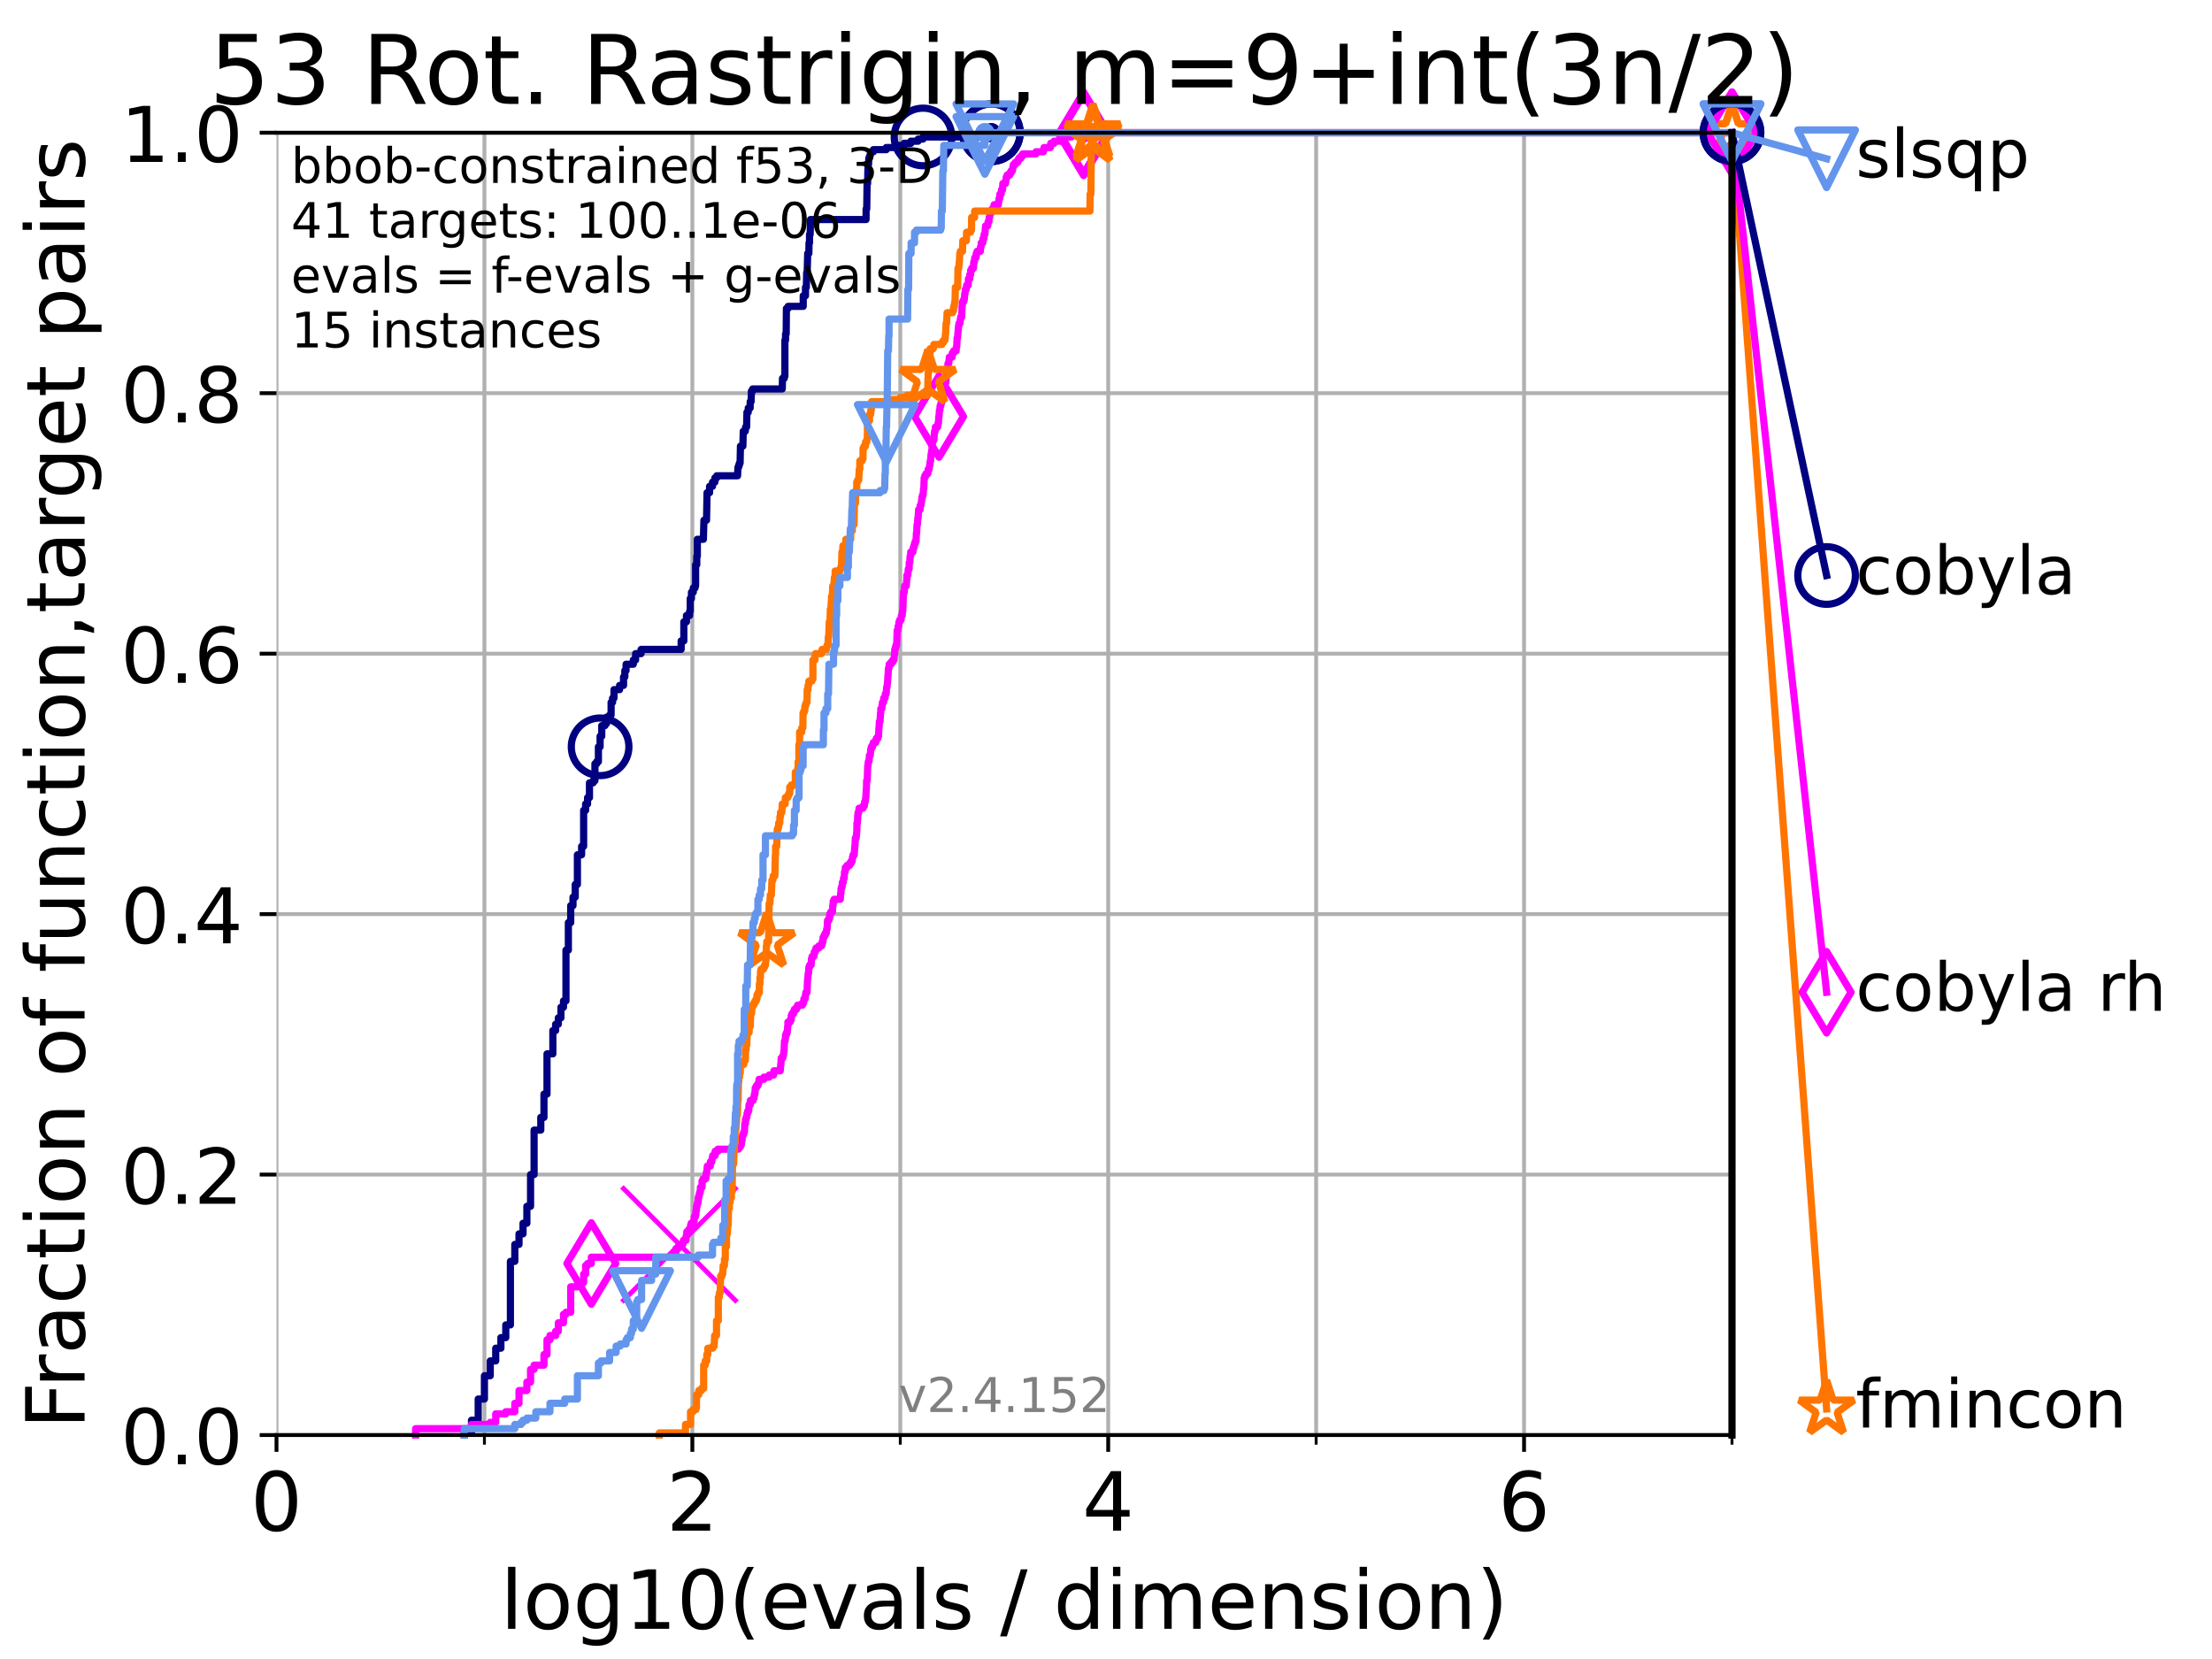 <?xml version="1.0" encoding="utf-8" standalone="no"?>
<!DOCTYPE svg PUBLIC "-//W3C//DTD SVG 1.1//EN"
  "http://www.w3.org/Graphics/SVG/1.1/DTD/svg11.dtd">
<!-- Created with matplotlib (https://matplotlib.org/) -->
<svg height="345.6pt" version="1.1" viewBox="0 0 460.8 345.6" width="460.8pt" xmlns="http://www.w3.org/2000/svg" xmlns:xlink="http://www.w3.org/1999/xlink">
 <defs>
  <style type="text/css">*{stroke-linecap:butt;stroke-linejoin:round;}</style>
 </defs>
 <g id="figure_1">
  <g id="patch_1">
   <path d="M 0 345.6 
L 460.8 345.6 
L 460.8 0 
L 0 0 
z
" style="fill:#ffffff;"/>
  </g>
  <g id="axes_1">
   <g id="patch_2">
    <path d="M 57.6 298.944 
L 360.806 298.944 
L 360.806 27.648 
L 57.6 27.648 
z
" style="fill:#ffffff;"/>
   </g>
   <g id="matplotlib.axis_1">
    <g id="xtick_1">
     <g id="line2d_1">
      <path clip-path="url(#pc2a55de91c)" d="M 57.6 298.944 
L 57.6 27.648 
" style="fill:none;stroke:#b0b0b0;stroke-linecap:square;stroke-width:0.8;"/>
     </g>
     <g id="line2d_2">
      <defs>
       <path d="M 0 0 
L 0 3.5 
" id="m3b7dbebfcf" style="stroke:#000000;stroke-width:0.8;"/>
      </defs>
      <g>
       <use style="stroke:#000000;stroke-width:0.8;" x="57.6" xlink:href="#m3b7dbebfcf" y="298.944"/>
      </g>
     </g>
     <g id="text_1">
      <!-- 0 -->
      <g transform="translate(52.192 318.861)scale(0.17 -0.17)">
       <defs>
        <path d="M 31.781 66.406 
Q 24.172 66.406 20.328 58.906 
Q 16.5 51.422 16.5 36.375 
Q 16.5 21.391 20.328 13.891 
Q 24.172 6.391 31.781 6.391 
Q 39.453 6.391 43.281 13.891 
Q 47.125 21.391 47.125 36.375 
Q 47.125 51.422 43.281 58.906 
Q 39.453 66.406 31.781 66.406 
z
M 31.781 74.219 
Q 44.047 74.219 50.516 64.516 
Q 56.984 54.828 56.984 36.375 
Q 56.984 17.969 50.516 8.266 
Q 44.047 -1.422 31.781 -1.422 
Q 19.531 -1.422 13.062 8.266 
Q 6.594 17.969 6.594 36.375 
Q 6.594 54.828 13.062 64.516 
Q 19.531 74.219 31.781 74.219 
z
" id="DejaVuSans-48"/>
       </defs>
       <use xlink:href="#DejaVuSans-48"/>
      </g>
     </g>
    </g>
    <g id="xtick_2">
     <g id="line2d_3">
      <path clip-path="url(#pc2a55de91c)" d="M 144.23 298.944 
L 144.23 27.648 
" style="fill:none;stroke:#b0b0b0;stroke-linecap:square;stroke-width:0.8;"/>
     </g>
     <g id="line2d_4">
      <g>
       <use style="stroke:#000000;stroke-width:0.8;" x="144.23" xlink:href="#m3b7dbebfcf" y="298.944"/>
      </g>
     </g>
     <g id="text_2">
      <!-- 2 -->
      <g transform="translate(138.822 318.861)scale(0.17 -0.17)">
       <defs>
        <path d="M 19.188 8.297 
L 53.609 8.297 
L 53.609 0 
L 7.328 0 
L 7.328 8.297 
Q 12.938 14.109 22.625 23.891 
Q 32.328 33.688 34.812 36.531 
Q 39.547 41.844 41.422 45.531 
Q 43.312 49.219 43.312 52.781 
Q 43.312 58.594 39.234 62.25 
Q 35.156 65.922 28.609 65.922 
Q 23.969 65.922 18.812 64.312 
Q 13.672 62.703 7.812 59.422 
L 7.812 69.391 
Q 13.766 71.781 18.938 73 
Q 24.125 74.219 28.422 74.219 
Q 39.75 74.219 46.484 68.547 
Q 53.219 62.891 53.219 53.422 
Q 53.219 48.922 51.531 44.891 
Q 49.859 40.875 45.406 35.406 
Q 44.188 33.984 37.641 27.219 
Q 31.109 20.453 19.188 8.297 
z
" id="DejaVuSans-50"/>
       </defs>
       <use xlink:href="#DejaVuSans-50"/>
      </g>
     </g>
    </g>
    <g id="xtick_3">
     <g id="line2d_5">
      <path clip-path="url(#pc2a55de91c)" d="M 230.861 298.944 
L 230.861 27.648 
" style="fill:none;stroke:#b0b0b0;stroke-linecap:square;stroke-width:0.8;"/>
     </g>
     <g id="line2d_6">
      <g>
       <use style="stroke:#000000;stroke-width:0.8;" x="230.861" xlink:href="#m3b7dbebfcf" y="298.944"/>
      </g>
     </g>
     <g id="text_3">
      <!-- 4 -->
      <g transform="translate(225.453 318.861)scale(0.17 -0.17)">
       <defs>
        <path d="M 37.797 64.312 
L 12.891 25.391 
L 37.797 25.391 
z
M 35.203 72.906 
L 47.609 72.906 
L 47.609 25.391 
L 58.016 25.391 
L 58.016 17.188 
L 47.609 17.188 
L 47.609 0 
L 37.797 0 
L 37.797 17.188 
L 4.891 17.188 
L 4.891 26.703 
z
" id="DejaVuSans-52"/>
       </defs>
       <use xlink:href="#DejaVuSans-52"/>
      </g>
     </g>
    </g>
    <g id="xtick_4">
     <g id="line2d_7">
      <path clip-path="url(#pc2a55de91c)" d="M 317.491 298.944 
L 317.491 27.648 
" style="fill:none;stroke:#b0b0b0;stroke-linecap:square;stroke-width:0.8;"/>
     </g>
     <g id="line2d_8">
      <g>
       <use style="stroke:#000000;stroke-width:0.8;" x="317.491" xlink:href="#m3b7dbebfcf" y="298.944"/>
      </g>
     </g>
     <g id="text_4">
      <!-- 6 -->
      <g transform="translate(312.083 318.861)scale(0.17 -0.17)">
       <defs>
        <path d="M 33.016 40.375 
Q 26.375 40.375 22.484 35.828 
Q 18.609 31.297 18.609 23.391 
Q 18.609 15.531 22.484 10.953 
Q 26.375 6.391 33.016 6.391 
Q 39.656 6.391 43.531 10.953 
Q 47.406 15.531 47.406 23.391 
Q 47.406 31.297 43.531 35.828 
Q 39.656 40.375 33.016 40.375 
z
M 52.594 71.297 
L 52.594 62.312 
Q 48.875 64.062 45.094 64.984 
Q 41.312 65.922 37.594 65.922 
Q 27.828 65.922 22.672 59.328 
Q 17.531 52.734 16.797 39.406 
Q 19.672 43.656 24.016 45.922 
Q 28.375 48.188 33.594 48.188 
Q 44.578 48.188 50.953 41.516 
Q 57.328 34.859 57.328 23.391 
Q 57.328 12.156 50.688 5.359 
Q 44.047 -1.422 33.016 -1.422 
Q 20.359 -1.422 13.672 8.266 
Q 6.984 17.969 6.984 36.375 
Q 6.984 53.656 15.188 63.938 
Q 23.391 74.219 37.203 74.219 
Q 40.922 74.219 44.703 73.484 
Q 48.484 72.75 52.594 71.297 
z
" id="DejaVuSans-54"/>
       </defs>
       <use xlink:href="#DejaVuSans-54"/>
      </g>
     </g>
    </g>
    <g id="xtick_5">
     <g id="line2d_9">
      <path clip-path="url(#pc2a55de91c)" d="M 100.915 298.944 
L 100.915 27.648 
" style="fill:none;stroke:#b0b0b0;stroke-linecap:square;stroke-width:0.8;"/>
     </g>
     <g id="line2d_10">
      <defs>
       <path d="M 0 0 
L 0 2 
" id="m44016c72fe" style="stroke:#000000;stroke-width:0.6;"/>
      </defs>
      <g>
       <use style="stroke:#000000;stroke-width:0.6;" x="100.915" xlink:href="#m44016c72fe" y="298.944"/>
      </g>
     </g>
    </g>
    <g id="xtick_6">
     <g id="line2d_11">
      <path clip-path="url(#pc2a55de91c)" d="M 187.546 298.944 
L 187.546 27.648 
" style="fill:none;stroke:#b0b0b0;stroke-linecap:square;stroke-width:0.8;"/>
     </g>
     <g id="line2d_12">
      <g>
       <use style="stroke:#000000;stroke-width:0.6;" x="187.546" xlink:href="#m44016c72fe" y="298.944"/>
      </g>
     </g>
    </g>
    <g id="xtick_7">
     <g id="line2d_13">
      <path clip-path="url(#pc2a55de91c)" d="M 274.176 298.944 
L 274.176 27.648 
" style="fill:none;stroke:#b0b0b0;stroke-linecap:square;stroke-width:0.8;"/>
     </g>
     <g id="line2d_14">
      <g>
       <use style="stroke:#000000;stroke-width:0.6;" x="274.176" xlink:href="#m44016c72fe" y="298.944"/>
      </g>
     </g>
    </g>
    <g id="xtick_8">
     <g id="line2d_15">
      <path clip-path="url(#pc2a55de91c)" d="M 360.806 298.944 
L 360.806 27.648 
" style="fill:none;stroke:#b0b0b0;stroke-linecap:square;stroke-width:0.8;"/>
     </g>
     <g id="line2d_16">
      <g>
       <use style="stroke:#000000;stroke-width:0.6;" x="360.806" xlink:href="#m44016c72fe" y="298.944"/>
      </g>
     </g>
    </g>
    <g id="text_5">
     <!-- log10(evals / dimension) -->
     <g transform="translate(104.239 339.314)scale(0.17 -0.17)">
      <defs>
       <path d="M 9.422 75.984 
L 18.406 75.984 
L 18.406 0 
L 9.422 0 
z
" id="DejaVuSans-108"/>
       <path d="M 30.609 48.391 
Q 23.391 48.391 19.188 42.75 
Q 14.984 37.109 14.984 27.297 
Q 14.984 17.484 19.156 11.844 
Q 23.344 6.203 30.609 6.203 
Q 37.797 6.203 41.984 11.859 
Q 46.188 17.531 46.188 27.297 
Q 46.188 37.016 41.984 42.703 
Q 37.797 48.391 30.609 48.391 
z
M 30.609 56 
Q 42.328 56 49.016 48.375 
Q 55.719 40.766 55.719 27.297 
Q 55.719 13.875 49.016 6.219 
Q 42.328 -1.422 30.609 -1.422 
Q 18.844 -1.422 12.172 6.219 
Q 5.516 13.875 5.516 27.297 
Q 5.516 40.766 12.172 48.375 
Q 18.844 56 30.609 56 
z
" id="DejaVuSans-111"/>
       <path d="M 45.406 27.984 
Q 45.406 37.75 41.375 43.109 
Q 37.359 48.484 30.078 48.484 
Q 22.859 48.484 18.828 43.109 
Q 14.797 37.75 14.797 27.984 
Q 14.797 18.266 18.828 12.891 
Q 22.859 7.516 30.078 7.516 
Q 37.359 7.516 41.375 12.891 
Q 45.406 18.266 45.406 27.984 
z
M 54.391 6.781 
Q 54.391 -7.172 48.188 -13.984 
Q 42 -20.797 29.203 -20.797 
Q 24.469 -20.797 20.266 -20.094 
Q 16.062 -19.391 12.109 -17.922 
L 12.109 -9.188 
Q 16.062 -11.328 19.922 -12.344 
Q 23.781 -13.375 27.781 -13.375 
Q 36.625 -13.375 41.016 -8.766 
Q 45.406 -4.156 45.406 5.172 
L 45.406 9.625 
Q 42.625 4.781 38.281 2.391 
Q 33.938 0 27.875 0 
Q 17.828 0 11.672 7.656 
Q 5.516 15.328 5.516 27.984 
Q 5.516 40.672 11.672 48.328 
Q 17.828 56 27.875 56 
Q 33.938 56 38.281 53.609 
Q 42.625 51.219 45.406 46.391 
L 45.406 54.688 
L 54.391 54.688 
z
" id="DejaVuSans-103"/>
       <path d="M 12.406 8.297 
L 28.516 8.297 
L 28.516 63.922 
L 10.984 60.406 
L 10.984 69.391 
L 28.422 72.906 
L 38.281 72.906 
L 38.281 8.297 
L 54.391 8.297 
L 54.391 0 
L 12.406 0 
z
" id="DejaVuSans-49"/>
       <path d="M 31 75.875 
Q 24.469 64.656 21.281 53.656 
Q 18.109 42.672 18.109 31.391 
Q 18.109 20.125 21.312 9.062 
Q 24.516 -2 31 -13.188 
L 23.188 -13.188 
Q 15.875 -1.703 12.234 9.375 
Q 8.594 20.453 8.594 31.391 
Q 8.594 42.281 12.203 53.312 
Q 15.828 64.359 23.188 75.875 
z
" id="DejaVuSans-40"/>
       <path d="M 56.203 29.594 
L 56.203 25.203 
L 14.891 25.203 
Q 15.484 15.922 20.484 11.062 
Q 25.484 6.203 34.422 6.203 
Q 39.594 6.203 44.453 7.469 
Q 49.312 8.734 54.109 11.281 
L 54.109 2.781 
Q 49.266 0.734 44.188 -0.344 
Q 39.109 -1.422 33.891 -1.422 
Q 20.797 -1.422 13.156 6.188 
Q 5.516 13.812 5.516 26.812 
Q 5.516 40.234 12.766 48.109 
Q 20.016 56 32.328 56 
Q 43.359 56 49.781 48.891 
Q 56.203 41.797 56.203 29.594 
z
M 47.219 32.234 
Q 47.125 39.594 43.094 43.984 
Q 39.062 48.391 32.422 48.391 
Q 24.906 48.391 20.391 44.141 
Q 15.875 39.891 15.188 32.172 
z
" id="DejaVuSans-101"/>
       <path d="M 2.984 54.688 
L 12.5 54.688 
L 29.594 8.797 
L 46.688 54.688 
L 56.203 54.688 
L 35.688 0 
L 23.484 0 
z
" id="DejaVuSans-118"/>
       <path d="M 34.281 27.484 
Q 23.391 27.484 19.188 25 
Q 14.984 22.516 14.984 16.5 
Q 14.984 11.719 18.141 8.906 
Q 21.297 6.109 26.703 6.109 
Q 34.188 6.109 38.703 11.406 
Q 43.219 16.703 43.219 25.484 
L 43.219 27.484 
z
M 52.203 31.203 
L 52.203 0 
L 43.219 0 
L 43.219 8.297 
Q 40.141 3.328 35.547 0.953 
Q 30.953 -1.422 24.312 -1.422 
Q 15.922 -1.422 10.953 3.297 
Q 6 8.016 6 15.922 
Q 6 25.141 12.172 29.828 
Q 18.359 34.516 30.609 34.516 
L 43.219 34.516 
L 43.219 35.406 
Q 43.219 41.609 39.141 45 
Q 35.062 48.391 27.688 48.391 
Q 23 48.391 18.547 47.266 
Q 14.109 46.141 10.016 43.891 
L 10.016 52.203 
Q 14.938 54.109 19.578 55.047 
Q 24.219 56 28.609 56 
Q 40.484 56 46.344 49.844 
Q 52.203 43.703 52.203 31.203 
z
" id="DejaVuSans-97"/>
       <path d="M 44.281 53.078 
L 44.281 44.578 
Q 40.484 46.531 36.375 47.5 
Q 32.281 48.484 27.875 48.484 
Q 21.188 48.484 17.844 46.438 
Q 14.5 44.391 14.5 40.281 
Q 14.5 37.156 16.891 35.375 
Q 19.281 33.594 26.516 31.984 
L 29.594 31.297 
Q 39.156 29.25 43.188 25.516 
Q 47.219 21.781 47.219 15.094 
Q 47.219 7.469 41.188 3.016 
Q 35.156 -1.422 24.609 -1.422 
Q 20.219 -1.422 15.453 -0.562 
Q 10.688 0.297 5.422 2 
L 5.422 11.281 
Q 10.406 8.688 15.234 7.391 
Q 20.062 6.109 24.812 6.109 
Q 31.156 6.109 34.562 8.281 
Q 37.984 10.453 37.984 14.406 
Q 37.984 18.062 35.516 20.016 
Q 33.062 21.969 24.703 23.781 
L 21.578 24.516 
Q 13.234 26.266 9.516 29.906 
Q 5.812 33.547 5.812 39.891 
Q 5.812 47.609 11.281 51.797 
Q 16.75 56 26.812 56 
Q 31.781 56 36.172 55.266 
Q 40.578 54.547 44.281 53.078 
z
" id="DejaVuSans-115"/>
       <path id="DejaVuSans-32"/>
       <path d="M 25.391 72.906 
L 33.688 72.906 
L 8.297 -9.281 
L 0 -9.281 
z
" id="DejaVuSans-47"/>
       <path d="M 45.406 46.391 
L 45.406 75.984 
L 54.391 75.984 
L 54.391 0 
L 45.406 0 
L 45.406 8.203 
Q 42.578 3.328 38.25 0.953 
Q 33.938 -1.422 27.875 -1.422 
Q 17.969 -1.422 11.734 6.484 
Q 5.516 14.406 5.516 27.297 
Q 5.516 40.188 11.734 48.094 
Q 17.969 56 27.875 56 
Q 33.938 56 38.25 53.625 
Q 42.578 51.266 45.406 46.391 
z
M 14.797 27.297 
Q 14.797 17.391 18.875 11.75 
Q 22.953 6.109 30.078 6.109 
Q 37.203 6.109 41.297 11.75 
Q 45.406 17.391 45.406 27.297 
Q 45.406 37.203 41.297 42.844 
Q 37.203 48.484 30.078 48.484 
Q 22.953 48.484 18.875 42.844 
Q 14.797 37.203 14.797 27.297 
z
" id="DejaVuSans-100"/>
       <path d="M 9.422 54.688 
L 18.406 54.688 
L 18.406 0 
L 9.422 0 
z
M 9.422 75.984 
L 18.406 75.984 
L 18.406 64.594 
L 9.422 64.594 
z
" id="DejaVuSans-105"/>
       <path d="M 52 44.188 
Q 55.375 50.25 60.062 53.125 
Q 64.75 56 71.094 56 
Q 79.641 56 84.281 50.016 
Q 88.922 44.047 88.922 33.016 
L 88.922 0 
L 79.891 0 
L 79.891 32.719 
Q 79.891 40.578 77.094 44.375 
Q 74.312 48.188 68.609 48.188 
Q 61.625 48.188 57.562 43.547 
Q 53.516 38.922 53.516 30.906 
L 53.516 0 
L 44.484 0 
L 44.484 32.719 
Q 44.484 40.625 41.703 44.406 
Q 38.922 48.188 33.109 48.188 
Q 26.219 48.188 22.156 43.531 
Q 18.109 38.875 18.109 30.906 
L 18.109 0 
L 9.078 0 
L 9.078 54.688 
L 18.109 54.688 
L 18.109 46.188 
Q 21.188 51.219 25.484 53.609 
Q 29.781 56 35.688 56 
Q 41.656 56 45.828 52.969 
Q 50 49.953 52 44.188 
z
" id="DejaVuSans-109"/>
       <path d="M 54.891 33.016 
L 54.891 0 
L 45.906 0 
L 45.906 32.719 
Q 45.906 40.484 42.875 44.328 
Q 39.844 48.188 33.797 48.188 
Q 26.516 48.188 22.312 43.547 
Q 18.109 38.922 18.109 30.906 
L 18.109 0 
L 9.078 0 
L 9.078 54.688 
L 18.109 54.688 
L 18.109 46.188 
Q 21.344 51.125 25.703 53.562 
Q 30.078 56 35.797 56 
Q 45.219 56 50.047 50.172 
Q 54.891 44.344 54.891 33.016 
z
" id="DejaVuSans-110"/>
       <path d="M 8.016 75.875 
L 15.828 75.875 
Q 23.141 64.359 26.781 53.312 
Q 30.422 42.281 30.422 31.391 
Q 30.422 20.453 26.781 9.375 
Q 23.141 -1.703 15.828 -13.188 
L 8.016 -13.188 
Q 14.5 -2 17.703 9.062 
Q 20.906 20.125 20.906 31.391 
Q 20.906 42.672 17.703 53.656 
Q 14.5 64.656 8.016 75.875 
z
" id="DejaVuSans-41"/>
      </defs>
      <use xlink:href="#DejaVuSans-108"/>
      <use x="27.783" xlink:href="#DejaVuSans-111"/>
      <use x="88.965" xlink:href="#DejaVuSans-103"/>
      <use x="152.441" xlink:href="#DejaVuSans-49"/>
      <use x="216.064" xlink:href="#DejaVuSans-48"/>
      <use x="279.688" xlink:href="#DejaVuSans-40"/>
      <use x="318.701" xlink:href="#DejaVuSans-101"/>
      <use x="380.225" xlink:href="#DejaVuSans-118"/>
      <use x="439.404" xlink:href="#DejaVuSans-97"/>
      <use x="500.684" xlink:href="#DejaVuSans-108"/>
      <use x="528.467" xlink:href="#DejaVuSans-115"/>
      <use x="580.566" xlink:href="#DejaVuSans-32"/>
      <use x="612.354" xlink:href="#DejaVuSans-47"/>
      <use x="646.045" xlink:href="#DejaVuSans-32"/>
      <use x="677.832" xlink:href="#DejaVuSans-100"/>
      <use x="741.309" xlink:href="#DejaVuSans-105"/>
      <use x="769.092" xlink:href="#DejaVuSans-109"/>
      <use x="866.504" xlink:href="#DejaVuSans-101"/>
      <use x="928.027" xlink:href="#DejaVuSans-110"/>
      <use x="991.406" xlink:href="#DejaVuSans-115"/>
      <use x="1043.506" xlink:href="#DejaVuSans-105"/>
      <use x="1071.289" xlink:href="#DejaVuSans-111"/>
      <use x="1132.471" xlink:href="#DejaVuSans-110"/>
      <use x="1195.85" xlink:href="#DejaVuSans-41"/>
     </g>
    </g>
   </g>
   <g id="matplotlib.axis_2">
    <g id="ytick_1">
     <g id="line2d_17">
      <path clip-path="url(#pc2a55de91c)" d="M 57.6 298.944 
L 360.806 298.944 
" style="fill:none;stroke:#b0b0b0;stroke-linecap:square;stroke-width:0.8;"/>
     </g>
     <g id="line2d_18">
      <defs>
       <path d="M 0 0 
L -3.5 0 
" id="m9ad21f60f1" style="stroke:#000000;stroke-width:0.8;"/>
      </defs>
      <g>
       <use style="stroke:#000000;stroke-width:0.8;" x="57.6" xlink:href="#m9ad21f60f1" y="298.944"/>
      </g>
     </g>
     <g id="text_6">
      <!-- 0.0 -->
      <g transform="translate(25.155 305.023)scale(0.16 -0.16)">
       <defs>
        <path d="M 10.688 12.406 
L 21 12.406 
L 21 0 
L 10.688 0 
z
" id="DejaVuSans-46"/>
       </defs>
       <use xlink:href="#DejaVuSans-48"/>
       <use x="63.623" xlink:href="#DejaVuSans-46"/>
       <use x="95.41" xlink:href="#DejaVuSans-48"/>
      </g>
     </g>
    </g>
    <g id="ytick_2">
     <g id="line2d_19">
      <path clip-path="url(#pc2a55de91c)" d="M 57.6 244.685 
L 360.806 244.685 
" style="fill:none;stroke:#b0b0b0;stroke-linecap:square;stroke-width:0.8;"/>
     </g>
     <g id="line2d_20">
      <g>
       <use style="stroke:#000000;stroke-width:0.8;" x="57.6" xlink:href="#m9ad21f60f1" y="244.685"/>
      </g>
     </g>
     <g id="text_7">
      <!-- 0.2 -->
      <g transform="translate(25.155 250.764)scale(0.16 -0.16)">
       <use xlink:href="#DejaVuSans-48"/>
       <use x="63.623" xlink:href="#DejaVuSans-46"/>
       <use x="95.41" xlink:href="#DejaVuSans-50"/>
      </g>
     </g>
    </g>
    <g id="ytick_3">
     <g id="line2d_21">
      <path clip-path="url(#pc2a55de91c)" d="M 57.6 190.426 
L 360.806 190.426 
" style="fill:none;stroke:#b0b0b0;stroke-linecap:square;stroke-width:0.8;"/>
     </g>
     <g id="line2d_22">
      <g>
       <use style="stroke:#000000;stroke-width:0.8;" x="57.6" xlink:href="#m9ad21f60f1" y="190.426"/>
      </g>
     </g>
     <g id="text_8">
      <!-- 0.4 -->
      <g transform="translate(25.155 196.504)scale(0.16 -0.16)">
       <use xlink:href="#DejaVuSans-48"/>
       <use x="63.623" xlink:href="#DejaVuSans-46"/>
       <use x="95.41" xlink:href="#DejaVuSans-52"/>
      </g>
     </g>
    </g>
    <g id="ytick_4">
     <g id="line2d_23">
      <path clip-path="url(#pc2a55de91c)" d="M 57.6 136.166 
L 360.806 136.166 
" style="fill:none;stroke:#b0b0b0;stroke-linecap:square;stroke-width:0.8;"/>
     </g>
     <g id="line2d_24">
      <g>
       <use style="stroke:#000000;stroke-width:0.8;" x="57.6" xlink:href="#m9ad21f60f1" y="136.166"/>
      </g>
     </g>
     <g id="text_9">
      <!-- 0.6 -->
      <g transform="translate(25.155 142.245)scale(0.16 -0.16)">
       <use xlink:href="#DejaVuSans-48"/>
       <use x="63.623" xlink:href="#DejaVuSans-46"/>
       <use x="95.41" xlink:href="#DejaVuSans-54"/>
      </g>
     </g>
    </g>
    <g id="ytick_5">
     <g id="line2d_25">
      <path clip-path="url(#pc2a55de91c)" d="M 57.6 81.907 
L 360.806 81.907 
" style="fill:none;stroke:#b0b0b0;stroke-linecap:square;stroke-width:0.8;"/>
     </g>
     <g id="line2d_26">
      <g>
       <use style="stroke:#000000;stroke-width:0.8;" x="57.6" xlink:href="#m9ad21f60f1" y="81.907"/>
      </g>
     </g>
     <g id="text_10">
      <!-- 0.8 -->
      <g transform="translate(25.155 87.986)scale(0.16 -0.16)">
       <defs>
        <path d="M 31.781 34.625 
Q 24.75 34.625 20.719 30.859 
Q 16.703 27.094 16.703 20.516 
Q 16.703 13.922 20.719 10.156 
Q 24.75 6.391 31.781 6.391 
Q 38.812 6.391 42.859 10.172 
Q 46.922 13.969 46.922 20.516 
Q 46.922 27.094 42.891 30.859 
Q 38.875 34.625 31.781 34.625 
z
M 21.922 38.812 
Q 15.578 40.375 12.031 44.719 
Q 8.5 49.078 8.5 55.328 
Q 8.5 64.062 14.719 69.141 
Q 20.953 74.219 31.781 74.219 
Q 42.672 74.219 48.875 69.141 
Q 55.078 64.062 55.078 55.328 
Q 55.078 49.078 51.531 44.719 
Q 48 40.375 41.703 38.812 
Q 48.828 37.156 52.797 32.312 
Q 56.781 27.484 56.781 20.516 
Q 56.781 9.906 50.312 4.234 
Q 43.844 -1.422 31.781 -1.422 
Q 19.734 -1.422 13.25 4.234 
Q 6.781 9.906 6.781 20.516 
Q 6.781 27.484 10.781 32.312 
Q 14.797 37.156 21.922 38.812 
z
M 18.312 54.391 
Q 18.312 48.734 21.844 45.562 
Q 25.391 42.391 31.781 42.391 
Q 38.141 42.391 41.719 45.562 
Q 45.312 48.734 45.312 54.391 
Q 45.312 60.062 41.719 63.234 
Q 38.141 66.406 31.781 66.406 
Q 25.391 66.406 21.844 63.234 
Q 18.312 60.062 18.312 54.391 
z
" id="DejaVuSans-56"/>
       </defs>
       <use xlink:href="#DejaVuSans-48"/>
       <use x="63.623" xlink:href="#DejaVuSans-46"/>
       <use x="95.41" xlink:href="#DejaVuSans-56"/>
      </g>
     </g>
    </g>
    <g id="ytick_6">
     <g id="line2d_27">
      <path clip-path="url(#pc2a55de91c)" d="M 57.6 27.648 
L 360.806 27.648 
" style="fill:none;stroke:#b0b0b0;stroke-linecap:square;stroke-width:0.8;"/>
     </g>
     <g id="line2d_28">
      <g>
       <use style="stroke:#000000;stroke-width:0.8;" x="57.6" xlink:href="#m9ad21f60f1" y="27.648"/>
      </g>
     </g>
     <g id="text_11">
      <!-- 1.0 -->
      <g transform="translate(25.155 33.727)scale(0.16 -0.16)">
       <use xlink:href="#DejaVuSans-49"/>
       <use x="63.623" xlink:href="#DejaVuSans-46"/>
       <use x="95.41" xlink:href="#DejaVuSans-48"/>
      </g>
     </g>
    </g>
    <g id="text_12">
     <!-- Fraction of function,target pairs -->
     <g transform="translate(17.62 297.681)rotate(-90)scale(0.17 -0.17)">
      <defs>
       <path d="M 9.812 72.906 
L 51.703 72.906 
L 51.703 64.594 
L 19.672 64.594 
L 19.672 43.109 
L 48.578 43.109 
L 48.578 34.812 
L 19.672 34.812 
L 19.672 0 
L 9.812 0 
z
" id="DejaVuSans-70"/>
       <path d="M 41.109 46.297 
Q 39.594 47.172 37.812 47.578 
Q 36.031 48 33.891 48 
Q 26.266 48 22.188 43.047 
Q 18.109 38.094 18.109 28.812 
L 18.109 0 
L 9.078 0 
L 9.078 54.688 
L 18.109 54.688 
L 18.109 46.188 
Q 20.953 51.172 25.484 53.578 
Q 30.031 56 36.531 56 
Q 37.453 56 38.578 55.875 
Q 39.703 55.766 41.062 55.516 
z
" id="DejaVuSans-114"/>
       <path d="M 48.781 52.594 
L 48.781 44.188 
Q 44.969 46.297 41.141 47.344 
Q 37.312 48.391 33.406 48.391 
Q 24.656 48.391 19.812 42.844 
Q 14.984 37.312 14.984 27.297 
Q 14.984 17.281 19.812 11.734 
Q 24.656 6.203 33.406 6.203 
Q 37.312 6.203 41.141 7.25 
Q 44.969 8.297 48.781 10.406 
L 48.781 2.094 
Q 45.016 0.344 40.984 -0.531 
Q 36.969 -1.422 32.422 -1.422 
Q 20.062 -1.422 12.781 6.344 
Q 5.516 14.109 5.516 27.297 
Q 5.516 40.672 12.859 48.328 
Q 20.219 56 33.016 56 
Q 37.156 56 41.109 55.141 
Q 45.062 54.297 48.781 52.594 
z
" id="DejaVuSans-99"/>
       <path d="M 18.312 70.219 
L 18.312 54.688 
L 36.812 54.688 
L 36.812 47.703 
L 18.312 47.703 
L 18.312 18.016 
Q 18.312 11.328 20.141 9.422 
Q 21.969 7.516 27.594 7.516 
L 36.812 7.516 
L 36.812 0 
L 27.594 0 
Q 17.188 0 13.234 3.875 
Q 9.281 7.766 9.281 18.016 
L 9.281 47.703 
L 2.688 47.703 
L 2.688 54.688 
L 9.281 54.688 
L 9.281 70.219 
z
" id="DejaVuSans-116"/>
       <path d="M 37.109 75.984 
L 37.109 68.5 
L 28.516 68.5 
Q 23.688 68.5 21.797 66.547 
Q 19.922 64.594 19.922 59.516 
L 19.922 54.688 
L 34.719 54.688 
L 34.719 47.703 
L 19.922 47.703 
L 19.922 0 
L 10.891 0 
L 10.891 47.703 
L 2.297 47.703 
L 2.297 54.688 
L 10.891 54.688 
L 10.891 58.5 
Q 10.891 67.625 15.141 71.797 
Q 19.391 75.984 28.609 75.984 
z
" id="DejaVuSans-102"/>
       <path d="M 8.5 21.578 
L 8.5 54.688 
L 17.484 54.688 
L 17.484 21.922 
Q 17.484 14.156 20.5 10.266 
Q 23.531 6.391 29.594 6.391 
Q 36.859 6.391 41.078 11.031 
Q 45.312 15.672 45.312 23.688 
L 45.312 54.688 
L 54.297 54.688 
L 54.297 0 
L 45.312 0 
L 45.312 8.406 
Q 42.047 3.422 37.719 1 
Q 33.406 -1.422 27.688 -1.422 
Q 18.266 -1.422 13.375 4.438 
Q 8.5 10.297 8.5 21.578 
z
M 31.109 56 
z
" id="DejaVuSans-117"/>
       <path d="M 11.719 12.406 
L 22.016 12.406 
L 22.016 4 
L 14.016 -11.625 
L 7.719 -11.625 
L 11.719 4 
z
" id="DejaVuSans-44"/>
       <path d="M 18.109 8.203 
L 18.109 -20.797 
L 9.078 -20.797 
L 9.078 54.688 
L 18.109 54.688 
L 18.109 46.391 
Q 20.953 51.266 25.266 53.625 
Q 29.594 56 35.594 56 
Q 45.562 56 51.781 48.094 
Q 58.016 40.188 58.016 27.297 
Q 58.016 14.406 51.781 6.484 
Q 45.562 -1.422 35.594 -1.422 
Q 29.594 -1.422 25.266 0.953 
Q 20.953 3.328 18.109 8.203 
z
M 48.688 27.297 
Q 48.688 37.203 44.609 42.844 
Q 40.531 48.484 33.406 48.484 
Q 26.266 48.484 22.188 42.844 
Q 18.109 37.203 18.109 27.297 
Q 18.109 17.391 22.188 11.75 
Q 26.266 6.109 33.406 6.109 
Q 40.531 6.109 44.609 11.75 
Q 48.688 17.391 48.688 27.297 
z
" id="DejaVuSans-112"/>
      </defs>
      <use xlink:href="#DejaVuSans-70"/>
      <use x="50.27" xlink:href="#DejaVuSans-114"/>
      <use x="91.383" xlink:href="#DejaVuSans-97"/>
      <use x="152.662" xlink:href="#DejaVuSans-99"/>
      <use x="207.643" xlink:href="#DejaVuSans-116"/>
      <use x="246.852" xlink:href="#DejaVuSans-105"/>
      <use x="274.635" xlink:href="#DejaVuSans-111"/>
      <use x="335.816" xlink:href="#DejaVuSans-110"/>
      <use x="399.195" xlink:href="#DejaVuSans-32"/>
      <use x="430.982" xlink:href="#DejaVuSans-111"/>
      <use x="492.164" xlink:href="#DejaVuSans-102"/>
      <use x="527.369" xlink:href="#DejaVuSans-32"/>
      <use x="559.156" xlink:href="#DejaVuSans-102"/>
      <use x="594.361" xlink:href="#DejaVuSans-117"/>
      <use x="657.74" xlink:href="#DejaVuSans-110"/>
      <use x="721.119" xlink:href="#DejaVuSans-99"/>
      <use x="776.1" xlink:href="#DejaVuSans-116"/>
      <use x="815.309" xlink:href="#DejaVuSans-105"/>
      <use x="843.092" xlink:href="#DejaVuSans-111"/>
      <use x="904.273" xlink:href="#DejaVuSans-110"/>
      <use x="967.652" xlink:href="#DejaVuSans-44"/>
      <use x="999.439" xlink:href="#DejaVuSans-116"/>
      <use x="1038.648" xlink:href="#DejaVuSans-97"/>
      <use x="1099.928" xlink:href="#DejaVuSans-114"/>
      <use x="1139.291" xlink:href="#DejaVuSans-103"/>
      <use x="1202.768" xlink:href="#DejaVuSans-101"/>
      <use x="1264.291" xlink:href="#DejaVuSans-116"/>
      <use x="1303.5" xlink:href="#DejaVuSans-32"/>
      <use x="1335.287" xlink:href="#DejaVuSans-112"/>
      <use x="1398.764" xlink:href="#DejaVuSans-97"/>
      <use x="1460.043" xlink:href="#DejaVuSans-105"/>
      <use x="1487.826" xlink:href="#DejaVuSans-114"/>
      <use x="1528.939" xlink:href="#DejaVuSans-115"/>
     </g>
    </g>
   </g>
   <g id="line2d_29">
    <defs>
     <path d="M 0 1.5 
C 0.398 1.5 0.779 1.342 1.061 1.061 
C 1.342 0.779 1.5 0.398 1.5 0 
C 1.5 -0.398 1.342 -0.779 1.061 -1.061 
C 0.779 -1.342 0.398 -1.5 0 -1.5 
C -0.398 -1.5 -0.779 -1.342 -1.061 -1.061 
C -1.342 -0.779 -1.5 -0.398 -1.5 0 
C -1.5 0.398 -1.342 0.779 -1.061 1.061 
C -0.779 1.342 -0.398 1.5 0 1.5 
z
" id="m3db2fbea63" style="stroke:#000080;"/>
    </defs>
    <g>
     <use style="fill:#000080;stroke:#000080;" x="206.518" xlink:href="#m3db2fbea63" y="27.648"/>
     <use style="fill:#000080;stroke:#000080;" x="206.518" xlink:href="#m3db2fbea63" y="27.648"/>
    </g>
   </g>
   <g id="line2d_30">
    <path d="M 96.718 298.944 
L 96.718 298.503 
L 98.223 298.503 
L 98.223 295.856 
L 99.617 295.856 
L 99.617 291.445 
L 100.915 291.445 
L 100.915 286.592 
L 102.129 286.592 
L 102.129 283.504 
L 103.27 283.504 
L 103.27 280.858 
L 104.345 280.858 
L 104.345 278.652 
L 105.362 278.652 
L 105.362 276.005 
L 106.327 276.005 
L 106.327 262.771 
L 107.245 262.771 
L 107.245 259.242 
L 108.12 259.242 
L 108.12 257.036 
L 108.956 257.036 
L 108.956 254.831 
L 109.757 254.831 
L 109.757 251.302 
L 110.525 251.302 
L 110.525 244.685 
L 111.262 244.685 
L 111.262 235.421 
L 112.657 235.421 
L 112.657 232.774 
L 113.317 232.774 
L 113.317 227.922 
L 113.954 227.922 
L 113.954 219.54 
L 115.168 219.54 
L 115.168 214.688 
L 115.747 214.688 
L 115.747 213.364 
L 116.309 213.364 
L 116.309 212.041 
L 116.854 212.041 
L 116.854 209.835 
L 117.384 209.835 
L 117.384 208.512 
L 117.9 208.512 
L 117.9 197.925 
L 118.401 197.925 
L 118.401 192.19 
L 118.89 192.19 
L 118.89 188.661 
L 119.366 188.661 
L 119.366 186.897 
L 119.831 186.897 
L 119.831 184.25 
L 120.284 184.25 
L 120.284 178.074 
L 121.159 178.074 
L 121.159 176.309 
L 121.582 176.309 
L 121.582 168.81 
L 121.995 168.81 
L 121.995 167.487 
L 122.4 167.487 
L 122.4 166.163 
L 122.796 166.163 
L 122.796 163.075 
L 123.564 163.075 
L 123.564 162.634 
L 123.936 162.634 
L 123.936 159.105 
L 124.302 159.105 
L 124.302 158.664 
L 124.66 158.664 
L 124.66 155.576 
L 125.012 155.576 
L 125.012 153.371 
L 125.357 153.371 
L 125.357 151.165 
L 126.029 151.165 
L 126.029 150.724 
L 126.356 150.724 
L 126.356 149.4 
L 126.994 149.4 
L 126.994 148.959 
L 127.304 148.959 
L 127.304 146.312 
L 127.61 146.312 
L 127.61 145.43 
L 127.911 145.43 
L 127.911 143.666 
L 129.069 143.666 
L 129.069 142.783 
L 129.893 142.783 
L 129.893 141.019 
L 130.16 141.019 
L 130.16 139.695 
L 130.423 139.695 
L 130.423 138.372 
L 131.929 138.372 
L 131.929 137.49 
L 132.405 137.49 
L 132.405 136.166 
L 133.546 136.166 
L 133.546 135.284 
L 141.897 135.284 
L 141.897 133.52 
L 142.456 133.52 
L 142.456 129.549 
L 143 129.549 
L 143 128.226 
L 143.657 128.226 
L 143.657 127.344 
L 143.786 127.344 
L 143.786 124.697 
L 144.041 124.697 
L 144.041 123.374 
L 144.418 123.374 
L 144.418 122.491 
L 144.786 122.491 
L 144.786 122.05 
L 144.908 122.05 
L 144.908 117.639 
L 145.148 117.639 
L 145.148 115.874 
L 145.267 115.874 
L 145.267 112.345 
L 146.53 112.345 
L 146.64 108.375 
L 147.184 108.375 
L 147.291 102.64 
L 147.816 102.64 
L 147.816 101.317 
L 148.428 101.317 
L 148.428 100.435 
L 148.923 100.435 
L 148.923 99.552 
L 149.31 99.552 
L 149.31 99.111 
L 153.651 99.111 
L 153.727 97.347 
L 153.877 97.347 
L 153.877 96.906 
L 154.027 96.906 
L 154.027 96.465 
L 154.175 96.465 
L 154.249 92.935 
L 154.758 92.935 
L 154.829 89.848 
L 155.253 89.848 
L 155.322 88.965 
L 155.53 88.965 
L 155.599 85.877 
L 155.871 85.877 
L 155.871 84.995 
L 156.272 84.995 
L 156.272 83.672 
L 156.469 83.672 
L 156.534 81.466 
L 156.793 81.466 
L 156.793 81.025 
L 162.961 81.025 
L 163.008 78.819 
L 163.374 78.819 
L 163.374 78.378 
L 163.509 78.378 
L 163.509 70.879 
L 163.644 70.879 
L 163.644 69.556 
L 163.777 69.556 
L 163.822 64.262 
L 164.173 64.262 
L 164.173 63.821 
L 167.325 63.821 
L 167.325 61.615 
L 167.797 61.615 
L 167.797 59.851 
L 167.975 59.851 
L 168.046 56.763 
L 168.152 56.763 
L 168.257 52.793 
L 168.5 52.793 
L 168.535 50.587 
L 168.638 50.587 
L 168.638 48.822 
L 168.774 48.822 
L 168.842 45.734 
L 180.41 45.734 
L 180.429 43.529 
L 180.556 43.529 
L 180.629 38.235 
L 180.737 38.235 
L 180.827 34.265 
L 180.934 34.265 
L 180.988 32.942 
L 181.147 32.942 
L 181.147 32.5 
L 181.27 32.5 
L 181.375 31.618 
L 181.941 31.618 
L 181.941 31.177 
L 184.628 31.177 
L 184.628 30.736 
L 186.666 30.736 
L 186.666 30.295 
L 188.338 30.295 
L 188.338 29.854 
L 189.75 29.854 
L 189.75 29.413 
L 191.261 29.413 
L 191.261 28.971 
L 192.282 28.971 
L 192.282 28.53 
L 206.518 28.53 
L 206.518 27.648 
L 360.806 27.648 
L 360.806 27.648 
" style="fill:none;stroke:#000080;stroke-linecap:square;stroke-width:1.5;"/>
   </g>
   <g id="line2d_31">
    <defs>
     <path d="M 0 6 
C 1.591 6 3.117 5.368 4.243 4.243 
C 5.368 3.117 6 1.591 6 0 
C 6 -1.591 5.368 -3.117 4.243 -4.243 
C 3.117 -5.368 1.591 -6 0 -6 
C -1.591 -6 -3.117 -5.368 -4.243 -4.243 
C -5.368 -3.117 -6 -1.591 -6 0 
C -6 1.591 -5.368 3.117 -4.243 4.243 
C -3.117 5.368 -1.591 6 0 6 
z
" id="m14604eeef0" style="stroke:#000080;stroke-width:1.5;"/>
    </defs>
    <g>
     <use style="fill-opacity:0;stroke:#000080;stroke-width:1.5;" x="125.012" xlink:href="#m14604eeef0" y="155.576"/>
     <use style="fill-opacity:0;stroke:#000080;stroke-width:1.5;" x="192.282" xlink:href="#m14604eeef0" y="28.53"/>
     <use style="fill-opacity:0;stroke:#000080;stroke-width:1.5;" x="206.518" xlink:href="#m14604eeef0" y="27.648"/>
     <use style="fill-opacity:0;stroke:#000080;stroke-width:1.5;" x="206.518" xlink:href="#m14604eeef0" y="27.648"/>
     <use style="fill-opacity:0;stroke:#000080;stroke-width:1.5;" x="360.806" xlink:href="#m14604eeef0" y="27.648"/>
    </g>
   </g>
   <g id="line2d_32">
    <path style="fill:none;stroke:#000080;stroke-linecap:square;stroke-width:1.5;"/>
    <g/>
   </g>
   <g id="line2d_33">
    <defs>
     <path d="M 0 1.5 
C 0.398 1.5 0.779 1.342 1.061 1.061 
C 1.342 0.779 1.5 0.398 1.5 0 
C 1.5 -0.398 1.342 -0.779 1.061 -1.061 
C 0.779 -1.342 0.398 -1.5 0 -1.5 
C -0.398 -1.5 -0.779 -1.342 -1.061 -1.061 
C -1.342 -0.779 -1.5 -0.398 -1.5 0 
C -1.5 0.398 -1.342 0.779 -1.061 1.061 
C -0.779 1.342 -0.398 1.5 0 1.5 
z
" id="m00abf1655a" style="stroke:#ff00ff;"/>
    </defs>
    <g>
     <use style="fill:#ff00ff;stroke:#ff00ff;" x="225.741" xlink:href="#m00abf1655a" y="27.648"/>
     <use style="fill:#ff00ff;stroke:#ff00ff;" x="225.741" xlink:href="#m00abf1655a" y="27.648"/>
    </g>
   </g>
   <g id="line2d_34">
    <path d="M 86.578 298.944 
L 86.578 297.621 
L 98.223 297.621 
L 98.223 296.738 
L 102.129 296.738 
L 102.129 296.297 
L 103.27 296.297 
L 103.27 294.533 
L 105.362 294.533 
L 105.362 294.092 
L 107.245 294.092 
L 107.245 292.327 
L 108.12 292.327 
L 108.12 289.68 
L 109.757 289.68 
L 109.757 287.916 
L 110.525 287.916 
L 110.525 285.269 
L 111.262 285.269 
L 111.262 284.387 
L 113.317 284.387 
L 113.317 282.181 
L 113.954 282.181 
L 113.954 279.093 
L 114.571 279.093 
L 114.571 278.211 
L 115.747 278.211 
L 115.747 277.329 
L 116.309 277.329 
L 116.309 275.564 
L 117.384 275.564 
L 117.384 273.799 
L 117.9 273.799 
L 117.9 273.358 
L 118.89 273.358 
L 118.89 268.065 
L 120.284 268.065 
L 120.284 267.624 
L 120.727 267.624 
L 120.727 267.183 
L 121.582 267.183 
L 121.582 265.418 
L 121.995 265.418 
L 121.995 263.653 
L 122.4 263.653 
L 122.4 263.212 
L 123.184 263.212 
L 123.184 261.889 
L 140.65 261.889 
L 140.65 261.007 
L 140.801 261.007 
L 140.801 260.124 
L 141.247 260.124 
L 141.247 259.683 
L 141.538 259.683 
L 141.538 259.242 
L 142.248 259.242 
L 142.248 258.801 
L 142.387 258.801 
L 142.387 258.36 
L 142.933 258.36 
L 142.933 257.478 
L 143.066 257.478 
L 143.066 256.595 
L 143.462 256.595 
L 143.462 256.154 
L 143.85 256.154 
L 143.85 255.272 
L 143.978 255.272 
L 143.978 254.831 
L 144.48 254.831 
L 144.48 254.39 
L 144.603 254.39 
L 144.603 253.507 
L 144.847 253.507 
L 144.847 253.066 
L 144.968 253.066 
L 144.968 252.184 
L 145.088 252.184 
L 145.088 251.302 
L 145.208 251.302 
L 145.208 250.861 
L 145.327 250.861 
L 145.327 250.42 
L 145.444 250.42 
L 145.444 249.537 
L 145.562 249.537 
L 145.562 249.096 
L 145.678 249.096 
L 145.678 248.655 
L 145.794 248.655 
L 145.794 248.214 
L 145.909 248.214 
L 145.909 247.332 
L 146.25 247.332 
L 146.25 246.008 
L 146.474 246.008 
L 146.474 245.567 
L 147.022 245.567 
L 147.13 244.244 
L 147.237 244.244 
L 147.344 242.92 
L 147.971 242.92 
L 147.971 242.038 
L 148.277 242.038 
L 148.378 241.156 
L 148.478 241.156 
L 148.478 240.715 
L 148.972 240.715 
L 148.972 239.832 
L 149.548 239.832 
L 149.548 239.391 
L 153.84 239.391 
L 153.84 238.95 
L 154.212 238.95 
L 154.212 238.509 
L 154.432 238.509 
L 154.505 237.627 
L 154.578 237.627 
L 154.65 236.744 
L 154.722 236.744 
L 154.722 236.303 
L 154.936 236.303 
L 154.936 235.862 
L 155.077 235.862 
L 155.148 234.098 
L 155.288 234.098 
L 155.288 233.215 
L 155.426 233.215 
L 155.426 232.774 
L 155.564 232.774 
L 155.633 231.892 
L 155.769 231.892 
L 155.769 231.451 
L 155.972 231.451 
L 156.039 230.127 
L 156.305 230.127 
L 156.305 229.245 
L 156.89 229.245 
L 156.89 228.804 
L 157.081 228.804 
L 157.144 227.922 
L 157.27 227.922 
L 157.332 226.598 
L 157.581 226.598 
L 157.581 226.157 
L 157.886 226.157 
L 157.886 225.716 
L 158.068 225.716 
L 158.128 224.834 
L 159.119 224.834 
L 159.119 224.393 
L 160.223 224.393 
L 160.223 223.952 
L 161.164 223.952 
L 161.215 223.069 
L 162.54 223.069 
L 162.634 221.746 
L 162.681 221.746 
L 162.728 220.423 
L 163.054 220.423 
L 163.054 219.981 
L 163.192 219.981 
L 163.283 219.099 
L 163.328 219.099 
L 163.419 216.894 
L 163.554 216.894 
L 163.644 215.57 
L 163.822 215.57 
L 163.822 215.129 
L 163.998 215.129 
L 164.085 213.806 
L 164.129 213.806 
L 164.129 212.923 
L 164.602 212.923 
L 164.602 212.482 
L 164.813 212.482 
L 164.813 211.6 
L 164.98 211.6 
L 164.98 211.159 
L 165.31 211.159 
L 165.31 210.718 
L 165.473 210.718 
L 165.473 210.277 
L 165.914 210.277 
L 165.914 209.835 
L 166.15 209.835 
L 166.15 209.394 
L 167.141 209.394 
L 167.141 208.953 
L 167.398 208.953 
L 167.472 208.071 
L 167.725 208.071 
L 167.797 207.189 
L 167.868 207.189 
L 167.868 206.747 
L 168.117 206.747 
L 168.222 204.101 
L 168.257 204.101 
L 168.362 202.777 
L 168.431 202.777 
L 168.5 201.454 
L 168.672 201.454 
L 168.672 201.013 
L 168.977 201.013 
L 169.044 199.689 
L 169.178 199.689 
L 169.178 199.248 
L 169.541 199.248 
L 169.606 198.366 
L 169.832 198.366 
L 169.832 197.925 
L 169.993 197.925 
L 169.993 197.484 
L 170.589 197.484 
L 170.589 197.043 
L 171.167 197.043 
L 171.167 196.601 
L 171.286 196.601 
L 171.286 196.16 
L 171.434 196.16 
L 171.464 195.278 
L 171.669 195.278 
L 171.669 194.837 
L 171.901 194.837 
L 171.901 194.396 
L 172.13 194.396 
L 172.215 193.514 
L 172.3 193.514 
L 172.385 191.749 
L 172.663 191.749 
L 172.663 191.308 
L 172.829 191.308 
L 172.829 190.426 
L 173.047 190.426 
L 173.047 189.984 
L 173.422 189.984 
L 173.475 188.661 
L 173.555 188.661 
L 173.555 187.779 
L 173.765 187.779 
L 173.765 187.338 
L 175.05 187.338 
L 175.123 186.014 
L 175.196 186.014 
L 175.196 185.132 
L 175.316 185.132 
L 175.316 184.691 
L 175.436 184.691 
L 175.484 183.809 
L 175.673 183.809 
L 175.72 182.926 
L 175.861 182.926 
L 175.931 181.603 
L 176.07 181.603 
L 176.093 180.721 
L 176.458 180.721 
L 176.458 180.28 
L 176.993 180.28 
L 176.993 179.838 
L 177.298 179.838 
L 177.298 179.397 
L 177.513 179.397 
L 177.599 178.515 
L 177.705 178.515 
L 177.705 178.074 
L 177.957 178.074 
L 178.061 176.309 
L 178.103 176.309 
L 178.185 174.545 
L 178.37 174.545 
L 178.472 173.221 
L 178.492 173.221 
L 178.513 171.457 
L 178.614 171.457 
L 178.694 169.692 
L 178.754 169.692 
L 178.754 169.251 
L 178.894 169.251 
L 178.953 168.369 
L 179.767 168.369 
L 179.767 167.928 
L 180.049 167.928 
L 180.124 167.046 
L 180.235 167.046 
L 180.346 166.163 
L 180.364 166.163 
L 180.456 164.399 
L 180.492 164.399 
L 180.529 162.634 
L 180.656 162.634 
L 180.764 159.546 
L 180.8 159.546 
L 180.89 158.664 
L 181.014 158.664 
L 181.12 157.341 
L 181.296 157.341 
L 181.401 156.017 
L 181.522 156.017 
L 181.522 155.576 
L 181.779 155.576 
L 181.779 155.135 
L 181.915 155.135 
L 181.915 154.694 
L 182.416 154.694 
L 182.416 154.253 
L 182.547 154.253 
L 182.547 153.812 
L 182.888 153.812 
L 182.888 153.371 
L 183.016 153.371 
L 183.095 151.606 
L 183.127 151.606 
L 183.191 150.283 
L 183.332 150.283 
L 183.426 148.518 
L 183.473 148.518 
L 183.488 147.636 
L 183.705 147.636 
L 183.766 146.754 
L 183.828 146.754 
L 183.828 146.312 
L 184.056 146.312 
L 184.086 145.43 
L 184.37 145.43 
L 184.429 144.548 
L 184.606 144.548 
L 184.694 143.225 
L 184.767 143.225 
L 184.854 142.342 
L 184.883 142.342 
L 184.983 140.578 
L 185.012 140.578 
L 185.069 139.254 
L 185.184 139.254 
L 185.226 138.372 
L 185.619 138.372 
L 185.619 137.931 
L 185.977 137.931 
L 185.977 137.49 
L 186.234 137.49 
L 186.342 136.166 
L 186.368 136.166 
L 186.395 135.284 
L 186.515 135.284 
L 186.515 134.843 
L 186.647 134.843 
L 186.647 134.402 
L 186.791 134.402 
L 186.895 131.314 
L 187.037 131.314 
L 187.101 130.432 
L 187.217 130.432 
L 187.268 129.549 
L 187.445 129.549 
L 187.445 129.108 
L 187.72 129.108 
L 187.77 128.226 
L 187.943 128.226 
L 187.992 127.344 
L 188.065 127.344 
L 188.175 124.256 
L 188.199 124.256 
L 188.211 123.374 
L 188.38 123.374 
L 188.463 122.05 
L 188.795 122.05 
L 188.889 120.727 
L 188.912 120.727 
L 188.912 119.845 
L 189.109 119.845 
L 189.213 118.521 
L 189.395 118.521 
L 189.407 117.198 
L 189.52 117.198 
L 189.588 115.874 
L 189.689 115.874 
L 189.711 114.992 
L 190.175 114.992 
L 190.229 114.11 
L 190.381 114.11 
L 190.381 113.669 
L 190.499 113.669 
L 190.499 113.228 
L 190.649 113.228 
L 190.649 112.786 
L 190.818 112.786 
L 190.913 111.022 
L 190.954 111.022 
L 191.038 109.257 
L 191.121 109.257 
L 191.194 107.934 
L 191.255 107.934 
L 191.358 106.169 
L 191.673 106.169 
L 191.693 105.287 
L 191.843 105.287 
L 191.953 104.405 
L 191.973 104.405 
L 192.062 103.523 
L 192.189 103.523 
L 192.189 103.082 
L 192.307 103.082 
L 192.394 101.758 
L 192.452 101.758 
L 192.52 99.552 
L 192.654 99.552 
L 192.654 99.111 
L 192.891 99.111 
L 192.891 98.67 
L 193.284 98.67 
L 193.348 97.788 
L 193.559 97.788 
L 193.659 96.906 
L 193.695 96.906 
L 193.785 96.023 
L 193.866 96.023 
L 193.947 94.7 
L 193.982 94.7 
L 194.089 93.818 
L 194.151 93.818 
L 194.204 92.053 
L 194.379 92.053 
L 194.379 91.612 
L 194.553 91.612 
L 194.639 90.289 
L 194.682 90.289 
L 194.682 89.848 
L 194.802 89.848 
L 194.861 88.965 
L 195.323 88.965 
L 195.43 88.083 
L 195.505 88.083 
L 195.57 86.76 
L 195.619 86.76 
L 195.701 85.436 
L 195.806 85.436 
L 195.838 84.554 
L 195.983 84.554 
L 195.983 84.113 
L 196.095 84.113 
L 196.095 83.672 
L 196.245 83.672 
L 196.245 83.231 
L 196.379 83.231 
L 196.379 82.789 
L 196.512 82.789 
L 196.512 81.907 
L 196.69 81.907 
L 196.79 80.584 
L 196.867 80.584 
L 196.875 79.702 
L 197.057 79.702 
L 197.117 77.937 
L 197.29 77.937 
L 197.379 76.614 
L 197.461 76.614 
L 197.476 75.731 
L 197.645 75.731 
L 197.755 74.408 
L 198.329 74.408 
L 198.393 73.526 
L 198.665 73.526 
L 198.665 73.085 
L 199.186 73.085 
L 199.24 72.202 
L 199.314 72.202 
L 199.374 70.438 
L 199.474 70.438 
L 199.567 69.114 
L 199.587 69.114 
L 199.692 67.791 
L 199.778 67.791 
L 199.778 67.35 
L 199.973 67.35 
L 200.057 66.468 
L 200.128 66.468 
L 200.128 66.026 
L 200.339 66.026 
L 200.421 63.821 
L 200.453 63.821 
L 200.478 62.939 
L 200.697 62.939 
L 200.697 62.497 
L 200.871 62.497 
L 200.963 61.174 
L 201.043 61.174 
L 201.098 60.292 
L 201.292 60.292 
L 201.365 59.409 
L 201.687 59.409 
L 201.734 58.086 
L 202.015 58.086 
L 202.021 57.204 
L 202.194 57.204 
L 202.206 56.322 
L 202.423 56.322 
L 202.423 55.88 
L 202.789 55.88 
L 202.851 54.557 
L 202.983 54.557 
L 203.055 53.675 
L 203.328 53.675 
L 203.371 52.793 
L 203.549 52.793 
L 203.549 52.351 
L 204.228 52.351 
L 204.248 51.469 
L 204.367 51.469 
L 204.413 50.587 
L 204.732 50.587 
L 204.772 49.705 
L 204.967 49.705 
L 205.007 48.822 
L 205.17 48.822 
L 205.268 47.499 
L 205.297 47.499 
L 205.297 47.058 
L 205.755 47.058 
L 205.845 46.176 
L 206.015 46.176 
L 206.053 45.293 
L 206.16 45.293 
L 206.253 44.411 
L 206.461 44.411 
L 206.461 43.97 
L 206.662 43.97 
L 206.662 43.529 
L 207.022 43.529 
L 207.079 42.646 
L 207.968 42.646 
L 208.057 41.764 
L 208.128 41.764 
L 208.128 41.323 
L 208.258 41.323 
L 208.291 40.441 
L 208.564 40.441 
L 208.617 39.559 
L 208.841 39.559 
L 208.906 38.235 
L 209.462 38.235 
L 209.571 37.353 
L 209.602 37.353 
L 209.602 36.912 
L 209.803 36.912 
L 209.803 36.471 
L 210.344 36.471 
L 210.344 36.03 
L 210.622 36.03 
L 210.622 35.588 
L 210.907 35.588 
L 211.011 34.706 
L 211.112 34.706 
L 211.112 34.265 
L 211.495 34.265 
L 211.495 33.824 
L 212.004 33.824 
L 212.004 33.383 
L 212.232 33.383 
L 212.232 32.942 
L 212.679 32.942 
L 212.679 32.5 
L 213.032 32.5 
L 213.032 32.059 
L 215.823 32.059 
L 215.823 31.618 
L 217.372 31.618 
L 217.372 31.177 
L 217.49 31.177 
L 217.49 30.736 
L 218.83 30.736 
L 218.889 29.854 
L 219.569 29.854 
L 219.569 29.413 
L 221.224 29.413 
L 221.224 28.971 
L 221.374 28.971 
L 221.374 28.53 
L 223.224 28.53 
L 223.224 28.089 
L 225.741 28.089 
L 225.741 27.648 
L 360.806 27.648 
L 360.806 27.648 
" style="fill:none;stroke:#ff00ff;stroke-linecap:square;stroke-width:1.5;"/>
   </g>
   <g id="line2d_35">
    <defs>
     <path d="M -0 8.485 
L 5.091 0 
L 0 -8.485 
L -5.091 -0 
z
" id="m8382616e6c" style="stroke:#ff00ff;stroke-linejoin:miter;stroke-width:1.5;"/>
    </defs>
    <g>
     <use style="fill-opacity:0;stroke:#ff00ff;stroke-linejoin:miter;stroke-width:1.5;" x="123.184" xlink:href="#m8382616e6c" y="263.212"/>
     <use style="fill-opacity:0;stroke:#ff00ff;stroke-linejoin:miter;stroke-width:1.5;" x="195.619" xlink:href="#m8382616e6c" y="86.76"/>
     <use style="fill-opacity:0;stroke:#ff00ff;stroke-linejoin:miter;stroke-width:1.5;" x="225.741" xlink:href="#m8382616e6c" y="28.089"/>
     <use style="fill-opacity:0;stroke:#ff00ff;stroke-linejoin:miter;stroke-width:1.5;" x="225.741" xlink:href="#m8382616e6c" y="27.648"/>
     <use style="fill-opacity:0;stroke:#ff00ff;stroke-linejoin:miter;stroke-width:1.5;" x="360.806" xlink:href="#m8382616e6c" y="27.648"/>
    </g>
   </g>
   <g id="line2d_36">
    <path style="fill:none;stroke:#ff00ff;stroke-linecap:square;stroke-width:1.5;"/>
    <g/>
   </g>
   <g id="line2d_37">
    <path clip-path="url(#pc2a55de91c)" d="M 141.538 259.242 
" style="fill:none;stroke:#ff00ff;stroke-linecap:square;stroke-width:1.5;"/>
    <defs>
     <path d="M -12 12 
L 12 -12 
M -12 -12 
L 12 12 
" id="md119a37c1b" style="stroke:#ff00ff;"/>
    </defs>
    <g clip-path="url(#pc2a55de91c)">
     <use style="fill:#ff00ff;stroke:#ff00ff;" x="141.538" xlink:href="#md119a37c1b" y="259.242"/>
    </g>
   </g>
   <g id="line2d_38">
    <defs>
     <path d="M 0 1.5 
C 0.398 1.5 0.779 1.342 1.061 1.061 
C 1.342 0.779 1.5 0.398 1.5 0 
C 1.5 -0.398 1.342 -0.779 1.061 -1.061 
C 0.779 -1.342 0.398 -1.5 0 -1.5 
C -0.398 -1.5 -0.779 -1.342 -1.061 -1.061 
C -1.342 -0.779 -1.5 -0.398 -1.5 0 
C -1.5 0.398 -1.342 0.779 -1.061 1.061 
C -0.779 1.342 -0.398 1.5 0 1.5 
z
" id="m342e473fea" style="stroke:#ff7500;"/>
    </defs>
    <g>
     <use style="fill:#ff7500;stroke:#ff7500;" x="227.685" xlink:href="#m342e473fea" y="27.648"/>
     <use style="fill:#ff7500;stroke:#ff7500;" x="227.685" xlink:href="#m342e473fea" y="27.648"/>
    </g>
   </g>
   <g id="line2d_39">
    <path d="M 137.341 298.944 
L 137.341 298.503 
L 142.798 298.503 
L 142.798 296.738 
L 143.85 296.738 
L 143.85 294.092 
L 144.355 294.092 
L 144.355 293.65 
L 144.968 293.65 
L 144.968 293.209 
L 145.088 293.209 
L 145.088 290.562 
L 145.562 290.562 
L 145.562 289.68 
L 146.137 289.68 
L 146.137 289.239 
L 146.585 289.239 
L 146.585 284.387 
L 146.914 284.387 
L 146.914 283.504 
L 147.237 283.504 
L 147.237 282.181 
L 147.45 282.181 
L 147.45 280.858 
L 148.478 280.858 
L 148.478 280.416 
L 148.776 280.416 
L 148.874 278.211 
L 149.262 278.211 
L 149.262 275.123 
L 149.642 275.123 
L 149.642 270.27 
L 149.829 270.27 
L 149.829 269.388 
L 150.015 269.388 
L 150.107 265.859 
L 150.38 265.859 
L 150.38 265.418 
L 150.56 265.418 
L 150.649 263.653 
L 150.915 263.653 
L 150.915 262.33 
L 151.09 262.33 
L 151.09 259.683 
L 151.349 259.683 
L 151.349 257.036 
L 151.52 257.036 
L 151.605 255.272 
L 151.69 255.272 
L 151.774 251.743 
L 151.941 251.743 
L 151.941 250.42 
L 152.107 250.42 
L 152.107 249.537 
L 152.353 249.537 
L 152.353 248.214 
L 152.515 248.214 
L 152.596 242.479 
L 152.835 242.479 
L 152.914 239.832 
L 152.993 239.832 
L 152.993 238.068 
L 153.15 238.068 
L 153.15 235.421 
L 153.306 235.421 
L 153.383 233.657 
L 153.46 233.657 
L 153.46 232.333 
L 153.613 232.333 
L 153.689 229.245 
L 153.764 229.245 
L 153.84 225.275 
L 153.915 225.275 
L 153.915 224.393 
L 154.064 224.393 
L 154.064 223.51 
L 154.212 223.51 
L 154.212 222.187 
L 154.359 222.187 
L 154.359 221.746 
L 154.936 221.746 
L 155.007 220.864 
L 155.288 220.864 
L 155.288 218.658 
L 155.426 218.658 
L 155.426 217.776 
L 155.564 217.776 
L 155.633 215.57 
L 155.701 215.57 
L 155.701 215.129 
L 156.039 215.129 
L 156.106 213.806 
L 156.305 213.806 
L 156.371 211.159 
L 156.567 211.159 
L 156.632 209.835 
L 156.761 209.835 
L 156.761 209.394 
L 157.017 209.394 
L 157.017 208.953 
L 157.27 208.953 
L 157.27 208.512 
L 157.519 208.512 
L 157.519 208.071 
L 157.703 208.071 
L 157.703 207.189 
L 157.947 207.189 
L 157.947 206.747 
L 158.187 206.747 
L 158.187 204.983 
L 158.306 204.983 
L 158.306 203.66 
L 158.425 203.66 
L 158.425 202.336 
L 158.542 202.336 
L 158.542 201.895 
L 159.063 201.895 
L 159.063 201.454 
L 159.289 201.454 
L 159.289 201.013 
L 159.457 201.013 
L 159.513 200.13 
L 159.569 200.13 
L 159.652 197.043 
L 159.734 197.043 
L 159.734 196.16 
L 160.116 196.16 
L 160.223 188.22 
L 160.383 188.22 
L 160.463 186.455 
L 160.699 186.455 
L 160.804 183.367 
L 161.01 183.367 
L 161.062 182.485 
L 161.417 182.485 
L 161.517 178.074 
L 161.567 178.074 
L 161.567 176.309 
L 161.815 176.309 
L 161.913 172.78 
L 162.06 172.78 
L 162.06 172.339 
L 162.205 172.339 
L 162.205 171.457 
L 162.445 171.457 
L 162.468 170.134 
L 162.587 170.134 
L 162.587 169.251 
L 162.869 169.251 
L 162.961 167.487 
L 163.554 167.487 
L 163.599 166.163 
L 164.085 166.163 
L 164.085 165.722 
L 164.302 165.722 
L 164.302 165.281 
L 164.517 165.281 
L 164.517 163.958 
L 164.855 163.958 
L 164.855 163.517 
L 165.675 163.517 
L 165.675 160.87 
L 166.15 160.87 
L 166.189 159.988 
L 166.267 159.988 
L 166.267 158.664 
L 166.422 158.664 
L 166.422 155.135 
L 166.576 155.135 
L 166.576 152.488 
L 167.029 152.488 
L 167.029 151.606 
L 167.252 151.606 
L 167.288 148.518 
L 167.472 148.518 
L 167.472 148.077 
L 167.653 148.077 
L 167.653 147.195 
L 167.779 147.195 
L 167.779 146.754 
L 167.94 146.754 
L 167.94 146.312 
L 168.117 146.312 
L 168.152 143.666 
L 168.327 143.666 
L 168.327 142.783 
L 168.466 142.783 
L 168.5 141.901 
L 169.128 141.901 
L 169.128 141.46 
L 169.344 141.46 
L 169.344 137.49 
L 169.768 137.49 
L 169.768 136.608 
L 169.897 136.608 
L 169.897 136.166 
L 171.137 136.166 
L 171.137 135.725 
L 171.256 135.725 
L 171.256 135.284 
L 172.159 135.284 
L 172.159 134.843 
L 172.272 134.843 
L 172.272 134.402 
L 172.497 134.402 
L 172.552 132.637 
L 172.636 132.637 
L 172.746 129.549 
L 172.911 129.549 
L 172.965 126.903 
L 173.074 126.903 
L 173.182 125.138 
L 173.209 125.138 
L 173.209 124.256 
L 173.369 124.256 
L 173.475 122.05 
L 173.712 122.05 
L 173.817 120.286 
L 173.972 120.286 
L 173.972 118.962 
L 174.965 118.962 
L 174.965 118.521 
L 175.172 118.521 
L 175.172 118.08 
L 175.292 118.08 
L 175.388 114.992 
L 175.508 114.992 
L 175.603 113.669 
L 176.208 113.669 
L 176.208 112.345 
L 177.212 112.345 
L 177.212 110.581 
L 177.556 110.581 
L 177.556 109.257 
L 177.915 109.257 
L 177.999 104.846 
L 178.206 104.846 
L 178.288 102.199 
L 178.472 102.199 
L 178.472 100.435 
L 178.654 100.435 
L 178.654 99.994 
L 178.894 99.994 
L 178.993 97.788 
L 179.111 97.788 
L 179.111 96.023 
L 179.576 96.023 
L 179.576 95.582 
L 179.786 95.582 
L 179.786 93.377 
L 179.993 93.377 
L 179.993 92.935 
L 180.309 92.935 
L 180.309 92.053 
L 180.565 92.053 
L 180.665 91.171 
L 180.692 91.171 
L 180.71 87.642 
L 181.138 87.642 
L 181.138 86.319 
L 181.375 86.319 
L 181.401 85.436 
L 181.505 85.436 
L 181.574 83.672 
L 185.799 83.672 
L 185.799 83.231 
L 187.533 83.231 
L 187.533 82.789 
L 189.005 82.789 
L 189.005 82.348 
L 193.237 82.348 
L 193.311 78.819 
L 193.358 78.819 
L 193.358 77.496 
L 193.477 77.496 
L 193.586 74.408 
L 193.632 74.408 
L 193.632 73.526 
L 193.767 73.526 
L 193.767 72.643 
L 194.414 72.643 
L 194.518 71.761 
L 196.206 71.761 
L 196.206 71.32 
L 196.543 71.32 
L 196.543 70.879 
L 196.859 70.879 
L 196.951 69.556 
L 196.989 69.556 
L 197.08 67.35 
L 197.2 67.35 
L 197.297 65.144 
L 198.449 65.144 
L 198.449 64.703 
L 198.624 64.703 
L 198.672 63.821 
L 198.811 63.821 
L 198.859 62.939 
L 198.948 62.939 
L 199.016 59.851 
L 199.494 59.851 
L 199.567 55.88 
L 199.725 55.88 
L 199.83 54.557 
L 199.856 54.557 
L 199.947 52.793 
L 200.057 52.793 
L 200.057 52.351 
L 200.509 52.351 
L 200.566 50.146 
L 201.323 50.146 
L 201.347 48.381 
L 202.183 48.381 
L 202.183 47.94 
L 202.383 47.94 
L 202.406 45.293 
L 203.033 45.293 
L 203.033 43.97 
L 227.063 43.97 
L 227.086 40.441 
L 227.253 40.441 
L 227.363 28.971 
L 227.679 28.971 
L 227.685 27.648 
L 360.806 27.648 
L 360.806 27.648 
" style="fill:none;stroke:#ff7500;stroke-linecap:square;stroke-width:1.5;"/>
   </g>
   <g id="line2d_40">
    <defs>
     <path d="M 0 -6 
L -1.347 -1.854 
L -5.706 -1.854 
L -2.18 0.708 
L -3.527 4.854 
L -0 2.292 
L 3.527 4.854 
L 2.18 0.708 
L 5.706 -1.854 
L 1.347 -1.854 
z
" id="mbd876b893f" style="stroke:#ff7500;stroke-linejoin:bevel;stroke-width:1.5;"/>
    </defs>
    <g>
     <use style="fill-opacity:0;stroke:#ff7500;stroke-linejoin:bevel;stroke-width:1.5;" x="159.734" xlink:href="#mbd876b893f" y="196.16"/>
     <use style="fill-opacity:0;stroke:#ff7500;stroke-linejoin:bevel;stroke-width:1.5;" x="193.311" xlink:href="#mbd876b893f" y="78.819"/>
     <use style="fill-opacity:0;stroke:#ff7500;stroke-linejoin:bevel;stroke-width:1.5;" x="227.685" xlink:href="#mbd876b893f" y="28.53"/>
     <use style="fill-opacity:0;stroke:#ff7500;stroke-linejoin:bevel;stroke-width:1.5;" x="227.685" xlink:href="#mbd876b893f" y="27.648"/>
     <use style="fill-opacity:0;stroke:#ff7500;stroke-linejoin:bevel;stroke-width:1.5;" x="360.806" xlink:href="#mbd876b893f" y="27.648"/>
    </g>
   </g>
   <g id="line2d_41">
    <path style="fill:none;stroke:#ff7500;stroke-linecap:square;stroke-width:1.5;"/>
    <g/>
   </g>
   <g id="line2d_42">
    <defs>
     <path d="M 0 1.5 
C 0.398 1.5 0.779 1.342 1.061 1.061 
C 1.342 0.779 1.5 0.398 1.5 0 
C 1.5 -0.398 1.342 -0.779 1.061 -1.061 
C 0.779 -1.342 0.398 -1.5 0 -1.5 
C -0.398 -1.5 -0.779 -1.342 -1.061 -1.061 
C -1.342 -0.779 -1.5 -0.398 -1.5 0 
C -1.5 0.398 -1.342 0.779 -1.061 1.061 
C -0.779 1.342 -0.398 1.5 0 1.5 
z
" id="mafac6fe390" style="stroke:#6495ed;"/>
    </defs>
    <g>
     <use style="fill:#6495ed;stroke:#6495ed;" x="205.165" xlink:href="#mafac6fe390" y="27.648"/>
     <use style="fill:#6495ed;stroke:#6495ed;" x="205.165" xlink:href="#mafac6fe390" y="27.648"/>
    </g>
   </g>
   <g id="line2d_43">
    <path d="M 96.718 298.944 
L 96.718 297.621 
L 107.245 297.621 
L 107.245 296.738 
L 108.543 296.738 
L 108.543 296.297 
L 108.956 296.297 
L 108.956 295.856 
L 109.757 295.856 
L 109.757 295.415 
L 111.621 295.415 
L 111.621 294.092 
L 114.571 294.092 
L 114.571 292.327 
L 117.644 292.327 
L 117.644 291.445 
L 120.284 291.445 
L 120.284 286.592 
L 124.66 286.592 
L 124.66 283.946 
L 125.185 283.946 
L 125.185 283.504 
L 126.994 283.504 
L 126.994 281.74 
L 128.354 281.74 
L 128.354 280.416 
L 129.209 280.416 
L 129.209 279.975 
L 130.423 279.975 
L 130.423 279.093 
L 130.683 279.093 
L 130.683 278.652 
L 131.316 278.652 
L 131.316 277.77 
L 131.564 277.77 
L 131.564 276.887 
L 131.929 276.887 
L 131.929 275.123 
L 132.639 275.123 
L 132.639 271.153 
L 132.87 271.153 
L 132.87 270.712 
L 133.656 270.712 
L 133.656 266.741 
L 135.737 266.741 
L 135.737 265.418 
L 136.603 265.418 
L 136.603 261.889 
L 145.444 261.889 
L 145.444 261.448 
L 148.428 261.448 
L 148.428 259.242 
L 148.628 259.242 
L 148.628 258.801 
L 150.152 258.801 
L 150.152 257.919 
L 150.56 257.919 
L 150.56 255.272 
L 150.959 255.272 
L 150.959 249.978 
L 151.263 249.978 
L 151.263 246.008 
L 151.648 246.008 
L 151.648 245.567 
L 152.23 245.567 
L 152.271 239.832 
L 152.394 239.832 
L 152.394 238.95 
L 152.596 238.95 
L 152.596 238.509 
L 152.756 238.509 
L 152.756 236.744 
L 152.954 236.744 
L 152.954 234.98 
L 153.111 234.98 
L 153.189 231.892 
L 153.306 231.892 
L 153.306 230.569 
L 153.421 230.569 
L 153.46 226.157 
L 153.536 226.157 
L 153.536 225.716 
L 153.651 225.716 
L 153.651 219.54 
L 153.802 219.54 
L 153.802 217.776 
L 153.952 217.776 
L 153.952 216.894 
L 154.469 216.894 
L 154.469 216.452 
L 154.722 216.452 
L 154.793 215.57 
L 155.042 215.57 
L 155.042 210.277 
L 155.357 210.277 
L 155.357 205.424 
L 155.667 205.424 
L 155.735 201.013 
L 156.272 201.013 
L 156.338 196.16 
L 156.403 196.16 
L 156.403 195.278 
L 156.697 195.278 
L 156.697 194.396 
L 156.858 194.396 
L 156.858 192.19 
L 157.144 192.19 
L 157.144 191.308 
L 157.332 191.308 
L 157.332 190.426 
L 157.611 190.426 
L 157.611 189.984 
L 157.886 189.984 
L 157.886 187.338 
L 158.158 187.338 
L 158.158 186.455 
L 158.425 186.455 
L 158.425 185.132 
L 158.688 185.132 
L 158.688 183.367 
L 158.948 183.367 
L 158.948 178.074 
L 159.457 178.074 
L 159.457 174.104 
L 165.043 174.104 
L 165.043 173.663 
L 165.31 173.663 
L 165.31 171.898 
L 165.494 171.898 
L 165.494 168.81 
L 165.855 168.81 
L 165.855 166.604 
L 166.072 166.604 
L 166.072 166.163 
L 166.461 166.163 
L 166.461 160.87 
L 166.69 160.87 
L 166.69 160.429 
L 166.841 160.429 
L 166.841 159.546 
L 167.307 159.546 
L 167.307 155.576 
L 167.544 155.576 
L 167.544 155.135 
L 171.523 155.135 
L 171.523 152.047 
L 171.655 152.047 
L 171.655 148.518 
L 172.045 148.518 
L 172.045 147.636 
L 172.427 147.636 
L 172.427 144.548 
L 172.594 144.548 
L 172.677 138.372 
L 173.634 138.372 
L 173.66 135.725 
L 173.843 135.725 
L 173.843 134.843 
L 173.959 134.843 
L 173.959 134.402 
L 174.178 134.402 
L 174.178 128.226 
L 174.292 128.226 
L 174.292 125.138 
L 174.544 125.138 
L 174.544 122.05 
L 174.965 122.05 
L 174.965 120.286 
L 176.537 120.286 
L 176.537 118.08 
L 176.739 118.08 
L 176.739 114.992 
L 176.938 114.992 
L 177.037 111.904 
L 177.07 111.904 
L 177.136 110.14 
L 177.352 110.14 
L 177.46 106.169 
L 177.524 106.169 
L 177.62 102.64 
L 183.332 102.64 
L 183.332 102.199 
L 184.146 102.199 
L 184.146 101.758 
L 184.296 101.758 
L 184.363 98.67 
L 184.429 98.67 
L 184.429 94.7 
L 184.555 94.7 
L 184.628 88.965 
L 184.687 88.965 
L 184.774 84.113 
L 184.817 84.113 
L 184.926 73.085 
L 185.077 73.085 
L 185.141 69.997 
L 185.205 69.997 
L 185.205 66.468 
L 189.069 66.468 
L 189.121 60.292 
L 189.276 60.292 
L 189.327 52.793 
L 189.8 52.793 
L 189.8 50.587 
L 190.51 50.587 
L 190.51 48.381 
L 190.881 48.381 
L 190.881 47.94 
L 195.939 47.94 
L 195.939 47.499 
L 196.079 47.499 
L 196.115 43.97 
L 196.301 43.97 
L 196.407 35.588 
L 196.535 35.588 
L 196.605 30.295 
L 205.165 30.295 
L 205.165 27.648 
L 360.806 27.648 
L 360.806 27.648 
" style="fill:none;stroke:#6495ed;stroke-linecap:square;stroke-width:1.5;"/>
   </g>
   <g id="line2d_44">
    <defs>
     <path d="M -0 6 
L 6 -6 
L -6 -6 
z
" id="me5ad361ad3" style="stroke:#6495ed;stroke-linejoin:miter;stroke-width:1.5;"/>
    </defs>
    <g>
     <use style="fill-opacity:0;stroke:#6495ed;stroke-linejoin:miter;stroke-width:1.5;" x="133.656" xlink:href="#me5ad361ad3" y="270.712"/>
     <use style="fill-opacity:0;stroke:#6495ed;stroke-linejoin:miter;stroke-width:1.5;" x="184.628" xlink:href="#me5ad361ad3" y="90.289"/>
     <use style="fill-opacity:0;stroke:#6495ed;stroke-linejoin:miter;stroke-width:1.5;" x="205.165" xlink:href="#me5ad361ad3" y="30.295"/>
     <use style="fill-opacity:0;stroke:#6495ed;stroke-linejoin:miter;stroke-width:1.5;" x="205.165" xlink:href="#me5ad361ad3" y="27.648"/>
     <use style="fill-opacity:0;stroke:#6495ed;stroke-linejoin:miter;stroke-width:1.5;" x="360.806" xlink:href="#me5ad361ad3" y="27.648"/>
    </g>
   </g>
   <g id="line2d_45">
    <path style="fill:none;stroke:#6495ed;stroke-linecap:square;stroke-width:1.5;"/>
    <g/>
   </g>
   <g id="line2d_46">
    <path d="M 360.806 27.648 
L 380.515 293.518 
" style="fill:none;stroke:#ff7500;stroke-linecap:square;stroke-width:1.5;"/>
    <g>
     <use style="fill-opacity:0;stroke:#ff7500;stroke-linejoin:bevel;stroke-width:1.5;" x="360.806" xlink:href="#mbd876b893f" y="27.648"/>
     <use style="fill-opacity:0;stroke:#ff7500;stroke-linejoin:bevel;stroke-width:1.5;" x="380.515" xlink:href="#mbd876b893f" y="293.518"/>
    </g>
   </g>
   <g id="line2d_47">
    <path d="M 360.806 27.648 
L 380.515 206.703 
" style="fill:none;stroke:#ff00ff;stroke-linecap:square;stroke-width:1.5;"/>
    <g>
     <use style="fill-opacity:0;stroke:#ff00ff;stroke-linejoin:miter;stroke-width:1.5;" x="360.806" xlink:href="#m8382616e6c" y="27.648"/>
     <use style="fill-opacity:0;stroke:#ff00ff;stroke-linejoin:miter;stroke-width:1.5;" x="380.515" xlink:href="#m8382616e6c" y="206.703"/>
    </g>
   </g>
   <g id="line2d_48">
    <path d="M 360.806 27.648 
L 380.515 119.889 
" style="fill:none;stroke:#000080;stroke-linecap:square;stroke-width:1.5;"/>
    <g>
     <use style="fill-opacity:0;stroke:#000080;stroke-width:1.5;" x="360.806" xlink:href="#m14604eeef0" y="27.648"/>
     <use style="fill-opacity:0;stroke:#000080;stroke-width:1.5;" x="380.515" xlink:href="#m14604eeef0" y="119.889"/>
    </g>
   </g>
   <g id="line2d_49">
    <path d="M 360.806 27.648 
L 380.515 33.074 
" style="fill:none;stroke:#6495ed;stroke-linecap:square;stroke-width:1.5;"/>
    <g>
     <use style="fill-opacity:0;stroke:#6495ed;stroke-linejoin:miter;stroke-width:1.5;" x="360.806" xlink:href="#me5ad361ad3" y="27.648"/>
     <use style="fill-opacity:0;stroke:#6495ed;stroke-linejoin:miter;stroke-width:1.5;" x="380.515" xlink:href="#me5ad361ad3" y="33.074"/>
    </g>
   </g>
   <g id="line2d_50">
    <path d="M 360.806 298.944 
L 360.806 27.648 
" style="fill:none;stroke:#000000;stroke-linecap:square;stroke-width:1.5;"/>
   </g>
   <g id="patch_3">
    <path d="M 57.6 298.944 
L 360.806 298.944 
" style="fill:none;stroke:#000000;stroke-linecap:square;stroke-linejoin:miter;stroke-width:0.8;"/>
   </g>
   <g id="patch_4">
    <path d="M 57.6 27.648 
L 360.806 27.648 
" style="fill:none;stroke:#000000;stroke-linecap:square;stroke-linejoin:miter;stroke-width:0.8;"/>
   </g>
   <g id="text_13">
    <!-- fmincon -->
    <g transform="translate(386.579 297.381)scale(0.14 -0.14)">
     <use xlink:href="#DejaVuSans-102"/>
     <use x="35.205" xlink:href="#DejaVuSans-109"/>
     <use x="132.617" xlink:href="#DejaVuSans-105"/>
     <use x="160.4" xlink:href="#DejaVuSans-110"/>
     <use x="223.779" xlink:href="#DejaVuSans-99"/>
     <use x="278.76" xlink:href="#DejaVuSans-111"/>
     <use x="339.941" xlink:href="#DejaVuSans-110"/>
    </g>
   </g>
   <g id="text_14">
    <!-- cobyla rh -->
    <g transform="translate(386.579 210.566)scale(0.14 -0.14)">
     <defs>
      <path d="M 48.688 27.297 
Q 48.688 37.203 44.609 42.844 
Q 40.531 48.484 33.406 48.484 
Q 26.266 48.484 22.188 42.844 
Q 18.109 37.203 18.109 27.297 
Q 18.109 17.391 22.188 11.75 
Q 26.266 6.109 33.406 6.109 
Q 40.531 6.109 44.609 11.75 
Q 48.688 17.391 48.688 27.297 
z
M 18.109 46.391 
Q 20.953 51.266 25.266 53.625 
Q 29.594 56 35.594 56 
Q 45.562 56 51.781 48.094 
Q 58.016 40.188 58.016 27.297 
Q 58.016 14.406 51.781 6.484 
Q 45.562 -1.422 35.594 -1.422 
Q 29.594 -1.422 25.266 0.953 
Q 20.953 3.328 18.109 8.203 
L 18.109 0 
L 9.078 0 
L 9.078 75.984 
L 18.109 75.984 
z
" id="DejaVuSans-98"/>
      <path d="M 32.172 -5.078 
Q 28.375 -14.844 24.75 -17.812 
Q 21.141 -20.797 15.094 -20.797 
L 7.906 -20.797 
L 7.906 -13.281 
L 13.188 -13.281 
Q 16.891 -13.281 18.938 -11.516 
Q 21 -9.766 23.484 -3.219 
L 25.094 0.875 
L 2.984 54.688 
L 12.5 54.688 
L 29.594 11.922 
L 46.688 54.688 
L 56.203 54.688 
z
" id="DejaVuSans-121"/>
      <path d="M 54.891 33.016 
L 54.891 0 
L 45.906 0 
L 45.906 32.719 
Q 45.906 40.484 42.875 44.328 
Q 39.844 48.188 33.797 48.188 
Q 26.516 48.188 22.312 43.547 
Q 18.109 38.922 18.109 30.906 
L 18.109 0 
L 9.078 0 
L 9.078 75.984 
L 18.109 75.984 
L 18.109 46.188 
Q 21.344 51.125 25.703 53.562 
Q 30.078 56 35.797 56 
Q 45.219 56 50.047 50.172 
Q 54.891 44.344 54.891 33.016 
z
" id="DejaVuSans-104"/>
     </defs>
     <use xlink:href="#DejaVuSans-99"/>
     <use x="54.98" xlink:href="#DejaVuSans-111"/>
     <use x="116.162" xlink:href="#DejaVuSans-98"/>
     <use x="179.639" xlink:href="#DejaVuSans-121"/>
     <use x="238.818" xlink:href="#DejaVuSans-108"/>
     <use x="266.602" xlink:href="#DejaVuSans-97"/>
     <use x="327.881" xlink:href="#DejaVuSans-32"/>
     <use x="359.668" xlink:href="#DejaVuSans-114"/>
     <use x="399.031" xlink:href="#DejaVuSans-104"/>
    </g>
   </g>
   <g id="text_15">
    <!-- cobyla -->
    <g transform="translate(386.579 123.752)scale(0.14 -0.14)">
     <use xlink:href="#DejaVuSans-99"/>
     <use x="54.98" xlink:href="#DejaVuSans-111"/>
     <use x="116.162" xlink:href="#DejaVuSans-98"/>
     <use x="179.639" xlink:href="#DejaVuSans-121"/>
     <use x="238.818" xlink:href="#DejaVuSans-108"/>
     <use x="266.602" xlink:href="#DejaVuSans-97"/>
    </g>
   </g>
   <g id="text_16">
    <!-- slsqp -->
    <g transform="translate(386.579 36.937)scale(0.14 -0.14)">
     <defs>
      <path d="M 14.797 27.297 
Q 14.797 17.391 18.875 11.75 
Q 22.953 6.109 30.078 6.109 
Q 37.203 6.109 41.297 11.75 
Q 45.406 17.391 45.406 27.297 
Q 45.406 37.203 41.297 42.844 
Q 37.203 48.484 30.078 48.484 
Q 22.953 48.484 18.875 42.844 
Q 14.797 37.203 14.797 27.297 
z
M 45.406 8.203 
Q 42.578 3.328 38.25 0.953 
Q 33.938 -1.422 27.875 -1.422 
Q 17.969 -1.422 11.734 6.484 
Q 5.516 14.406 5.516 27.297 
Q 5.516 40.188 11.734 48.094 
Q 17.969 56 27.875 56 
Q 33.938 56 38.25 53.625 
Q 42.578 51.266 45.406 46.391 
L 45.406 54.688 
L 54.391 54.688 
L 54.391 -20.797 
L 45.406 -20.797 
z
" id="DejaVuSans-113"/>
     </defs>
     <use xlink:href="#DejaVuSans-115"/>
     <use x="52.1" xlink:href="#DejaVuSans-108"/>
     <use x="79.883" xlink:href="#DejaVuSans-115"/>
     <use x="131.982" xlink:href="#DejaVuSans-113"/>
     <use x="195.459" xlink:href="#DejaVuSans-112"/>
    </g>
   </g>
   <g id="text_17">
    <!-- bbob-constrained f53, 3-D -->
    <g transform="translate(60.632 38.111)scale(0.102 -0.102)">
     <defs>
      <path d="M 4.891 31.391 
L 31.203 31.391 
L 31.203 23.391 
L 4.891 23.391 
z
" id="DejaVuSans-45"/>
      <path d="M 10.797 72.906 
L 49.516 72.906 
L 49.516 64.594 
L 19.828 64.594 
L 19.828 46.734 
Q 21.969 47.469 24.109 47.828 
Q 26.266 48.188 28.422 48.188 
Q 40.625 48.188 47.75 41.5 
Q 54.891 34.812 54.891 23.391 
Q 54.891 11.625 47.562 5.094 
Q 40.234 -1.422 26.906 -1.422 
Q 22.312 -1.422 17.547 -0.641 
Q 12.797 0.141 7.719 1.703 
L 7.719 11.625 
Q 12.109 9.234 16.797 8.062 
Q 21.484 6.891 26.703 6.891 
Q 35.156 6.891 40.078 11.328 
Q 45.016 15.766 45.016 23.391 
Q 45.016 31 40.078 35.438 
Q 35.156 39.891 26.703 39.891 
Q 22.75 39.891 18.812 39.016 
Q 14.891 38.141 10.797 36.281 
z
" id="DejaVuSans-53"/>
      <path d="M 40.578 39.312 
Q 47.656 37.797 51.625 33 
Q 55.609 28.219 55.609 21.188 
Q 55.609 10.406 48.188 4.484 
Q 40.766 -1.422 27.094 -1.422 
Q 22.516 -1.422 17.656 -0.516 
Q 12.797 0.391 7.625 2.203 
L 7.625 11.719 
Q 11.719 9.328 16.594 8.109 
Q 21.484 6.891 26.812 6.891 
Q 36.078 6.891 40.938 10.547 
Q 45.797 14.203 45.797 21.188 
Q 45.797 27.641 41.281 31.266 
Q 36.766 34.906 28.719 34.906 
L 20.219 34.906 
L 20.219 43.016 
L 29.109 43.016 
Q 36.375 43.016 40.234 45.922 
Q 44.094 48.828 44.094 54.297 
Q 44.094 59.906 40.109 62.906 
Q 36.141 65.922 28.719 65.922 
Q 24.656 65.922 20.016 65.031 
Q 15.375 64.156 9.812 62.312 
L 9.812 71.094 
Q 15.438 72.656 20.344 73.438 
Q 25.25 74.219 29.594 74.219 
Q 40.828 74.219 47.359 69.109 
Q 53.906 64.016 53.906 55.328 
Q 53.906 49.266 50.438 45.094 
Q 46.969 40.922 40.578 39.312 
z
" id="DejaVuSans-51"/>
      <path d="M 19.672 64.797 
L 19.672 8.109 
L 31.594 8.109 
Q 46.688 8.109 53.688 14.938 
Q 60.688 21.781 60.688 36.531 
Q 60.688 51.172 53.688 57.984 
Q 46.688 64.797 31.594 64.797 
z
M 9.812 72.906 
L 30.078 72.906 
Q 51.266 72.906 61.172 64.094 
Q 71.094 55.281 71.094 36.531 
Q 71.094 17.672 61.125 8.828 
Q 51.172 0 30.078 0 
L 9.812 0 
z
" id="DejaVuSans-68"/>
     </defs>
     <use xlink:href="#DejaVuSans-98"/>
     <use x="63.477" xlink:href="#DejaVuSans-98"/>
     <use x="126.953" xlink:href="#DejaVuSans-111"/>
     <use x="188.135" xlink:href="#DejaVuSans-98"/>
     <use x="251.611" xlink:href="#DejaVuSans-45"/>
     <use x="287.695" xlink:href="#DejaVuSans-99"/>
     <use x="342.676" xlink:href="#DejaVuSans-111"/>
     <use x="403.857" xlink:href="#DejaVuSans-110"/>
     <use x="467.236" xlink:href="#DejaVuSans-115"/>
     <use x="519.336" xlink:href="#DejaVuSans-116"/>
     <use x="558.545" xlink:href="#DejaVuSans-114"/>
     <use x="599.658" xlink:href="#DejaVuSans-97"/>
     <use x="660.938" xlink:href="#DejaVuSans-105"/>
     <use x="688.721" xlink:href="#DejaVuSans-110"/>
     <use x="752.1" xlink:href="#DejaVuSans-101"/>
     <use x="813.623" xlink:href="#DejaVuSans-100"/>
     <use x="877.1" xlink:href="#DejaVuSans-32"/>
     <use x="908.887" xlink:href="#DejaVuSans-102"/>
     <use x="944.092" xlink:href="#DejaVuSans-53"/>
     <use x="1007.715" xlink:href="#DejaVuSans-51"/>
     <use x="1071.338" xlink:href="#DejaVuSans-44"/>
     <use x="1103.125" xlink:href="#DejaVuSans-32"/>
     <use x="1134.912" xlink:href="#DejaVuSans-51"/>
     <use x="1198.535" xlink:href="#DejaVuSans-45"/>
     <use x="1234.619" xlink:href="#DejaVuSans-68"/>
    </g>
    <!-- 41 targets: 100..1e-06 -->
    <g transform="translate(60.632 49.533)scale(0.102 -0.102)">
     <defs>
      <path d="M 11.719 12.406 
L 22.016 12.406 
L 22.016 0 
L 11.719 0 
z
M 11.719 51.703 
L 22.016 51.703 
L 22.016 39.312 
L 11.719 39.312 
z
" id="DejaVuSans-58"/>
     </defs>
     <use xlink:href="#DejaVuSans-52"/>
     <use x="63.623" xlink:href="#DejaVuSans-49"/>
     <use x="127.246" xlink:href="#DejaVuSans-32"/>
     <use x="159.033" xlink:href="#DejaVuSans-116"/>
     <use x="198.242" xlink:href="#DejaVuSans-97"/>
     <use x="259.521" xlink:href="#DejaVuSans-114"/>
     <use x="298.885" xlink:href="#DejaVuSans-103"/>
     <use x="362.361" xlink:href="#DejaVuSans-101"/>
     <use x="423.885" xlink:href="#DejaVuSans-116"/>
     <use x="463.094" xlink:href="#DejaVuSans-115"/>
     <use x="515.193" xlink:href="#DejaVuSans-58"/>
     <use x="548.885" xlink:href="#DejaVuSans-32"/>
     <use x="580.672" xlink:href="#DejaVuSans-49"/>
     <use x="644.295" xlink:href="#DejaVuSans-48"/>
     <use x="707.918" xlink:href="#DejaVuSans-48"/>
     <use x="771.541" xlink:href="#DejaVuSans-46"/>
     <use x="803.328" xlink:href="#DejaVuSans-46"/>
     <use x="835.115" xlink:href="#DejaVuSans-49"/>
     <use x="898.738" xlink:href="#DejaVuSans-101"/>
     <use x="960.262" xlink:href="#DejaVuSans-45"/>
     <use x="996.346" xlink:href="#DejaVuSans-48"/>
     <use x="1059.969" xlink:href="#DejaVuSans-54"/>
    </g>
    <!-- evals = f-evals + g-evals -->
    <g transform="translate(60.632 60.955)scale(0.102 -0.102)">
     <defs>
      <path d="M 10.594 45.406 
L 73.188 45.406 
L 73.188 37.203 
L 10.594 37.203 
z
M 10.594 25.484 
L 73.188 25.484 
L 73.188 17.188 
L 10.594 17.188 
z
" id="DejaVuSans-61"/>
      <path d="M 46 62.703 
L 46 35.5 
L 73.188 35.5 
L 73.188 27.203 
L 46 27.203 
L 46 0 
L 37.797 0 
L 37.797 27.203 
L 10.594 27.203 
L 10.594 35.5 
L 37.797 35.5 
L 37.797 62.703 
z
" id="DejaVuSans-43"/>
     </defs>
     <use xlink:href="#DejaVuSans-101"/>
     <use x="61.523" xlink:href="#DejaVuSans-118"/>
     <use x="120.703" xlink:href="#DejaVuSans-97"/>
     <use x="181.982" xlink:href="#DejaVuSans-108"/>
     <use x="209.766" xlink:href="#DejaVuSans-115"/>
     <use x="261.865" xlink:href="#DejaVuSans-32"/>
     <use x="293.652" xlink:href="#DejaVuSans-61"/>
     <use x="377.441" xlink:href="#DejaVuSans-32"/>
     <use x="409.229" xlink:href="#DejaVuSans-102"/>
     <use x="438.934" xlink:href="#DejaVuSans-45"/>
     <use x="475.018" xlink:href="#DejaVuSans-101"/>
     <use x="536.541" xlink:href="#DejaVuSans-118"/>
     <use x="595.721" xlink:href="#DejaVuSans-97"/>
     <use x="657" xlink:href="#DejaVuSans-108"/>
     <use x="684.783" xlink:href="#DejaVuSans-115"/>
     <use x="736.883" xlink:href="#DejaVuSans-32"/>
     <use x="768.67" xlink:href="#DejaVuSans-43"/>
     <use x="852.459" xlink:href="#DejaVuSans-32"/>
     <use x="884.246" xlink:href="#DejaVuSans-103"/>
     <use x="947.723" xlink:href="#DejaVuSans-45"/>
     <use x="983.807" xlink:href="#DejaVuSans-101"/>
     <use x="1045.33" xlink:href="#DejaVuSans-118"/>
     <use x="1104.51" xlink:href="#DejaVuSans-97"/>
     <use x="1165.789" xlink:href="#DejaVuSans-108"/>
     <use x="1193.572" xlink:href="#DejaVuSans-115"/>
    </g>
    <!-- 15 instances -->
    <g transform="translate(60.632 72.377)scale(0.102 -0.102)">
     <use xlink:href="#DejaVuSans-49"/>
     <use x="63.623" xlink:href="#DejaVuSans-53"/>
     <use x="127.246" xlink:href="#DejaVuSans-32"/>
     <use x="159.033" xlink:href="#DejaVuSans-105"/>
     <use x="186.816" xlink:href="#DejaVuSans-110"/>
     <use x="250.195" xlink:href="#DejaVuSans-115"/>
     <use x="302.295" xlink:href="#DejaVuSans-116"/>
     <use x="341.504" xlink:href="#DejaVuSans-97"/>
     <use x="402.783" xlink:href="#DejaVuSans-110"/>
     <use x="466.162" xlink:href="#DejaVuSans-99"/>
     <use x="521.143" xlink:href="#DejaVuSans-101"/>
     <use x="582.666" xlink:href="#DejaVuSans-115"/>
    </g>
   </g>
   <g id="text_18">
    <!-- v2.4.152 -->
    <g style="fill:#808080;" transform="translate(187.159 294.151)scale(0.1 -0.1)">
     <use xlink:href="#DejaVuSans-118"/>
     <use x="59.18" xlink:href="#DejaVuSans-50"/>
     <use x="122.803" xlink:href="#DejaVuSans-46"/>
     <use x="154.59" xlink:href="#DejaVuSans-52"/>
     <use x="218.213" xlink:href="#DejaVuSans-46"/>
     <use x="250" xlink:href="#DejaVuSans-49"/>
     <use x="313.623" xlink:href="#DejaVuSans-53"/>
     <use x="377.246" xlink:href="#DejaVuSans-50"/>
    </g>
   </g>
   <g id="text_19">
    <!-- 53 Rot. Rastrigin, m=9+int(3n/2) -->
    <g transform="translate(43.583 21.648)scale(0.2 -0.2)">
     <defs>
      <path d="M 44.391 34.188 
Q 47.562 33.109 50.562 29.594 
Q 53.562 26.078 56.594 19.922 
L 66.609 0 
L 56 0 
L 46.688 18.703 
Q 43.062 26.031 39.672 28.422 
Q 36.281 30.812 30.422 30.812 
L 19.672 30.812 
L 19.672 0 
L 9.812 0 
L 9.812 72.906 
L 32.078 72.906 
Q 44.578 72.906 50.734 67.672 
Q 56.891 62.453 56.891 51.906 
Q 56.891 45.016 53.688 40.469 
Q 50.484 35.938 44.391 34.188 
z
M 19.672 64.797 
L 19.672 38.922 
L 32.078 38.922 
Q 39.203 38.922 42.844 42.219 
Q 46.484 45.516 46.484 51.906 
Q 46.484 58.297 42.844 61.547 
Q 39.203 64.797 32.078 64.797 
z
" id="DejaVuSans-82"/>
      <path d="M 10.984 1.516 
L 10.984 10.5 
Q 14.703 8.734 18.5 7.812 
Q 22.312 6.891 25.984 6.891 
Q 35.75 6.891 40.891 13.453 
Q 46.047 20.016 46.781 33.406 
Q 43.953 29.203 39.594 26.953 
Q 35.25 24.703 29.984 24.703 
Q 19.047 24.703 12.672 31.312 
Q 6.297 37.938 6.297 49.422 
Q 6.297 60.641 12.938 67.422 
Q 19.578 74.219 30.609 74.219 
Q 43.266 74.219 49.922 64.516 
Q 56.594 54.828 56.594 36.375 
Q 56.594 19.141 48.406 8.859 
Q 40.234 -1.422 26.422 -1.422 
Q 22.703 -1.422 18.891 -0.688 
Q 15.094 0.047 10.984 1.516 
z
M 30.609 32.422 
Q 37.25 32.422 41.125 36.953 
Q 45.016 41.5 45.016 49.422 
Q 45.016 57.281 41.125 61.844 
Q 37.25 66.406 30.609 66.406 
Q 23.969 66.406 20.094 61.844 
Q 16.219 57.281 16.219 49.422 
Q 16.219 41.5 20.094 36.953 
Q 23.969 32.422 30.609 32.422 
z
" id="DejaVuSans-57"/>
     </defs>
     <use xlink:href="#DejaVuSans-53"/>
     <use x="63.623" xlink:href="#DejaVuSans-51"/>
     <use x="127.246" xlink:href="#DejaVuSans-32"/>
     <use x="159.033" xlink:href="#DejaVuSans-82"/>
     <use x="224.016" xlink:href="#DejaVuSans-111"/>
     <use x="285.197" xlink:href="#DejaVuSans-116"/>
     <use x="324.406" xlink:href="#DejaVuSans-46"/>
     <use x="356.193" xlink:href="#DejaVuSans-32"/>
     <use x="387.98" xlink:href="#DejaVuSans-82"/>
     <use x="455.213" xlink:href="#DejaVuSans-97"/>
     <use x="516.492" xlink:href="#DejaVuSans-115"/>
     <use x="568.592" xlink:href="#DejaVuSans-116"/>
     <use x="607.801" xlink:href="#DejaVuSans-114"/>
     <use x="648.914" xlink:href="#DejaVuSans-105"/>
     <use x="676.697" xlink:href="#DejaVuSans-103"/>
     <use x="740.174" xlink:href="#DejaVuSans-105"/>
     <use x="767.957" xlink:href="#DejaVuSans-110"/>
     <use x="831.336" xlink:href="#DejaVuSans-44"/>
     <use x="863.123" xlink:href="#DejaVuSans-32"/>
     <use x="894.91" xlink:href="#DejaVuSans-109"/>
     <use x="992.322" xlink:href="#DejaVuSans-61"/>
     <use x="1076.111" xlink:href="#DejaVuSans-57"/>
     <use x="1139.734" xlink:href="#DejaVuSans-43"/>
     <use x="1223.523" xlink:href="#DejaVuSans-105"/>
     <use x="1251.307" xlink:href="#DejaVuSans-110"/>
     <use x="1314.686" xlink:href="#DejaVuSans-116"/>
     <use x="1353.895" xlink:href="#DejaVuSans-40"/>
     <use x="1392.908" xlink:href="#DejaVuSans-51"/>
     <use x="1456.531" xlink:href="#DejaVuSans-110"/>
     <use x="1519.91" xlink:href="#DejaVuSans-47"/>
     <use x="1553.602" xlink:href="#DejaVuSans-50"/>
     <use x="1617.225" xlink:href="#DejaVuSans-41"/>
    </g>
   </g>
  </g>
 </g>
 <defs>
  <clipPath id="pc2a55de91c">
   <rect height="271.296" width="303.206" x="57.6" y="27.648"/>
  </clipPath>
 </defs>
</svg>
